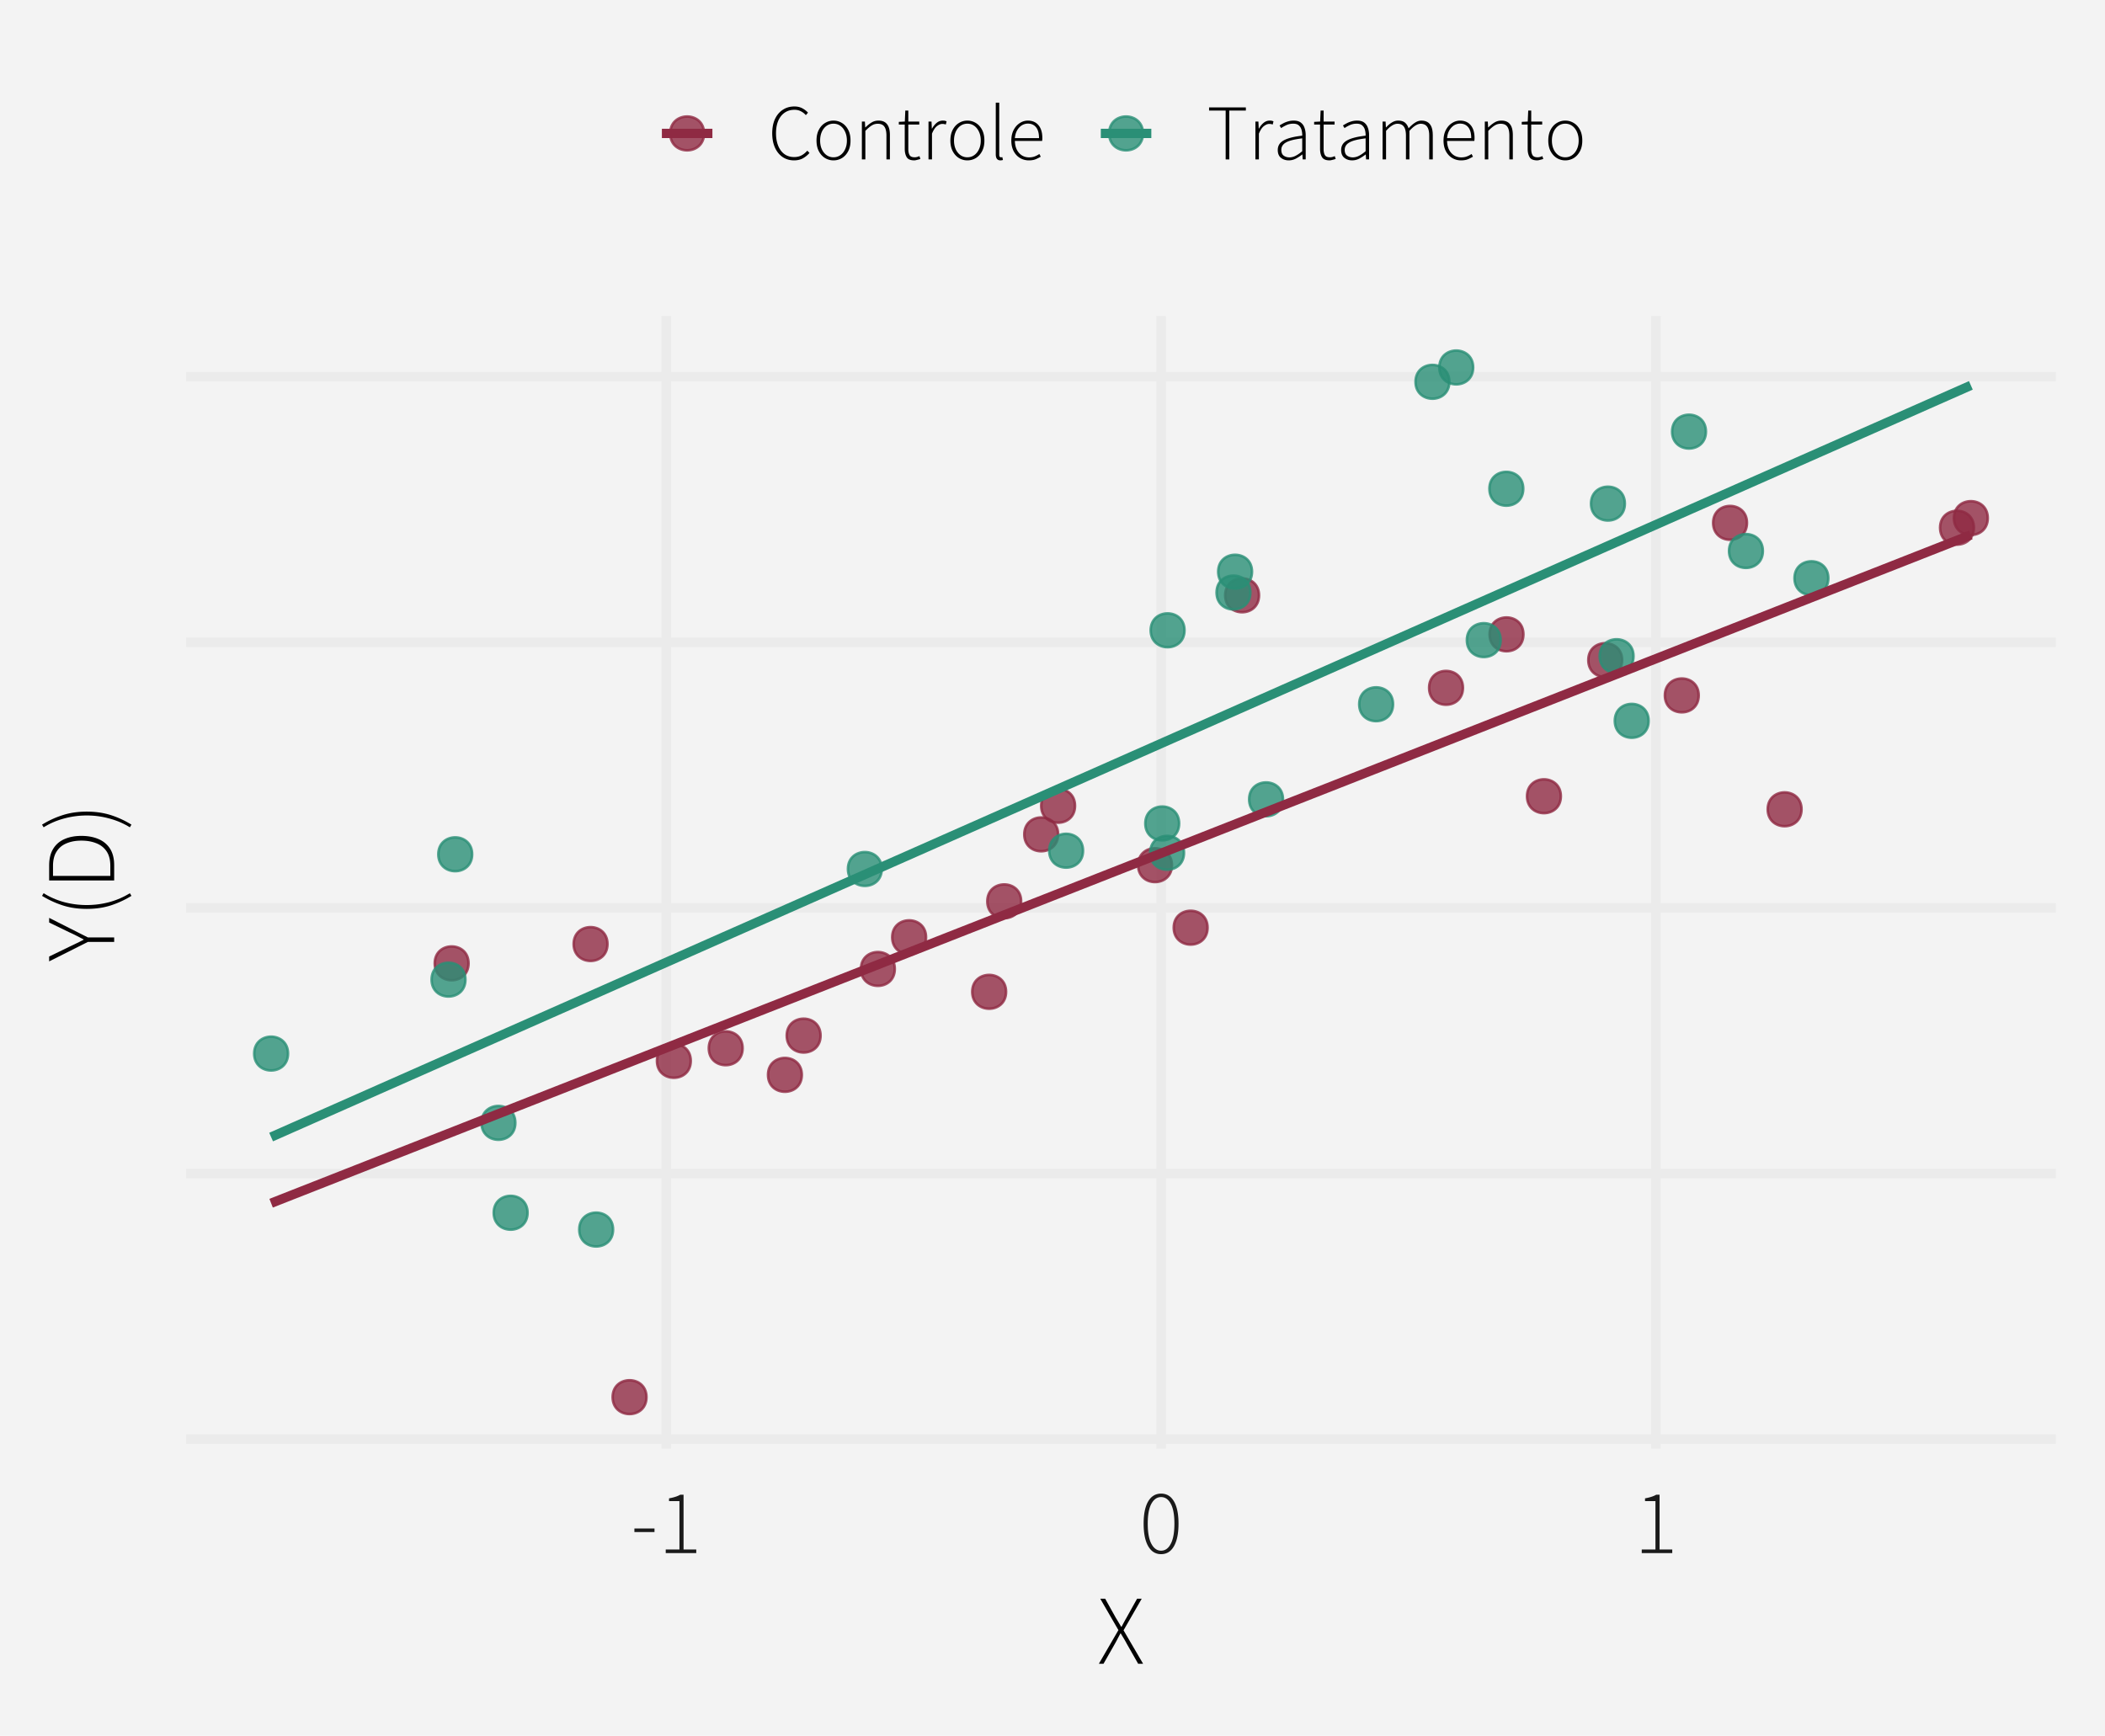 <?xml version="1.0" encoding="UTF-8"?>
<svg xmlns="http://www.w3.org/2000/svg" xmlns:xlink="http://www.w3.org/1999/xlink" width="576" height="475" viewBox="0 0 576 475">
<defs>
<clipPath id="clip-0">
<path clip-rule="nonzero" d="M 50.93 86.473 L 562.551 86.473 L 562.551 396.441 L 50.93 396.441 Z M 50.93 86.473 "/>
</clipPath>
<clipPath id="clip-1">
<path clip-rule="nonzero" d="M 50.93 392 L 562.551 392 L 562.551 396 L 50.93 396 Z M 50.93 392 "/>
</clipPath>
<clipPath id="clip-2">
<path clip-rule="nonzero" d="M 50.93 319 L 562.551 319 L 562.551 323 L 50.93 323 Z M 50.93 319 "/>
</clipPath>
<clipPath id="clip-3">
<path clip-rule="nonzero" d="M 50.93 247 L 562.551 247 L 562.551 250 L 50.93 250 Z M 50.93 247 "/>
</clipPath>
<clipPath id="clip-4">
<path clip-rule="nonzero" d="M 50.93 174 L 562.551 174 L 562.551 178 L 50.93 178 Z M 50.93 174 "/>
</clipPath>
<clipPath id="clip-5">
<path clip-rule="nonzero" d="M 50.93 101 L 562.551 101 L 562.551 105 L 50.93 105 Z M 50.93 101 "/>
</clipPath>
<clipPath id="clip-6">
<path clip-rule="nonzero" d="M 181 86.473 L 184 86.473 L 184 396.441 L 181 396.441 Z M 181 86.473 "/>
</clipPath>
<clipPath id="clip-7">
<path clip-rule="nonzero" d="M 316 86.473 L 320 86.473 L 320 396.441 L 316 396.441 Z M 316 86.473 "/>
</clipPath>
<clipPath id="clip-8">
<path clip-rule="nonzero" d="M 451 86.473 L 455 86.473 L 455 396.441 L 451 396.441 Z M 451 86.473 "/>
</clipPath>
</defs>
<rect x="-57.6" y="-47.5" width="691.2" height="570" fill="rgb(100%, 100%, 100%)" fill-opacity="1"/>
<rect x="-57.6" y="-47.5" width="691.2" height="570" fill="rgb(95.294%, 95.294%, 95.294%)" fill-opacity="1"/>
<path fill="none" stroke-width="2.619" stroke-linecap="round" stroke-linejoin="round" stroke="rgb(95.294%, 95.294%, 95.294%)" stroke-opacity="1" stroke-miterlimit="10" d="M 0 475 L 576 475 L 576 0 L 0 0 Z M 0 475 "/>
<g clip-path="url(#clip-0)">
<path fill-rule="nonzero" fill="rgb(95.294%, 95.294%, 95.294%)" fill-opacity="1" stroke-width="2.619" stroke-linecap="round" stroke-linejoin="round" stroke="rgb(95.294%, 95.294%, 95.294%)" stroke-opacity="1" stroke-miterlimit="10" d="M 50.93 396.441 L 562.551 396.441 L 562.551 86.473 L 50.93 86.473 Z M 50.93 396.441 "/>
</g>
<g clip-path="url(#clip-1)">
<path fill="none" stroke-width="2.619" stroke-linecap="butt" stroke-linejoin="round" stroke="rgb(92.157%, 92.157%, 92.157%)" stroke-opacity="1" stroke-miterlimit="10" d="M 50.93 393.84 L 562.551 393.84 "/>
</g>
<g clip-path="url(#clip-2)">
<path fill="none" stroke-width="2.619" stroke-linecap="butt" stroke-linejoin="round" stroke="rgb(92.157%, 92.157%, 92.157%)" stroke-opacity="1" stroke-miterlimit="10" d="M 50.93 321.152 L 562.551 321.152 "/>
</g>
<g clip-path="url(#clip-3)">
<path fill="none" stroke-width="2.619" stroke-linecap="butt" stroke-linejoin="round" stroke="rgb(92.157%, 92.157%, 92.157%)" stroke-opacity="1" stroke-miterlimit="10" d="M 50.93 248.461 L 562.551 248.461 "/>
</g>
<g clip-path="url(#clip-4)">
<path fill="none" stroke-width="2.619" stroke-linecap="butt" stroke-linejoin="round" stroke="rgb(92.157%, 92.157%, 92.157%)" stroke-opacity="1" stroke-miterlimit="10" d="M 50.93 175.77 L 562.551 175.77 "/>
</g>
<g clip-path="url(#clip-5)">
<path fill="none" stroke-width="2.619" stroke-linecap="butt" stroke-linejoin="round" stroke="rgb(92.157%, 92.157%, 92.157%)" stroke-opacity="1" stroke-miterlimit="10" d="M 50.93 103.082 L 562.551 103.082 "/>
</g>
<g clip-path="url(#clip-6)">
<path fill="none" stroke-width="2.619" stroke-linecap="butt" stroke-linejoin="round" stroke="rgb(92.157%, 92.157%, 92.157%)" stroke-opacity="1" stroke-miterlimit="10" d="M 182.32 396.441 L 182.32 86.473 "/>
</g>
<g clip-path="url(#clip-7)">
<path fill="none" stroke-width="2.619" stroke-linecap="butt" stroke-linejoin="round" stroke="rgb(92.157%, 92.157%, 92.157%)" stroke-opacity="1" stroke-miterlimit="10" d="M 317.723 396.441 L 317.723 86.473 "/>
</g>
<g clip-path="url(#clip-8)">
<path fill="none" stroke-width="2.619" stroke-linecap="butt" stroke-linejoin="round" stroke="rgb(92.157%, 92.157%, 92.157%)" stroke-opacity="1" stroke-miterlimit="10" d="M 453.125 396.441 L 453.125 86.473 "/>
</g>
<path fill-rule="nonzero" fill="rgb(56.078%, 16.471%, 26.275%)" fill-opacity="0.8" stroke-width="0.709" stroke-linecap="round" stroke-linejoin="round" stroke="rgb(56.078%, 16.471%, 26.275%)" stroke-opacity="0.8" stroke-miterlimit="10" d="M 427.098 217.906 C 427.098 224.066 417.852 224.066 417.852 217.906 C 417.852 211.742 427.098 211.742 427.098 217.906 "/>
<path fill-rule="nonzero" fill="rgb(56.078%, 16.471%, 26.275%)" fill-opacity="0.8" stroke-width="0.709" stroke-linecap="round" stroke-linejoin="round" stroke="rgb(56.078%, 16.471%, 26.275%)" stroke-opacity="0.8" stroke-miterlimit="10" d="M 330.426 253.871 C 330.426 260.035 321.18 260.035 321.18 253.871 C 321.18 247.711 330.426 247.711 330.426 253.871 "/>
<path fill-rule="nonzero" fill="rgb(56.078%, 16.471%, 26.275%)" fill-opacity="0.8" stroke-width="0.709" stroke-linecap="round" stroke-linejoin="round" stroke="rgb(56.078%, 16.471%, 26.275%)" stroke-opacity="0.8" stroke-miterlimit="10" d="M 279.41 246.66 C 279.41 252.824 270.168 252.824 270.168 246.66 C 270.168 240.5 279.41 240.5 279.41 246.66 "/>
<path fill-rule="nonzero" fill="rgb(56.078%, 16.471%, 26.275%)" fill-opacity="0.8" stroke-width="0.709" stroke-linecap="round" stroke-linejoin="round" stroke="rgb(56.078%, 16.471%, 26.275%)" stroke-opacity="0.8" stroke-miterlimit="10" d="M 253.391 256.496 C 253.391 262.66 244.145 262.66 244.145 256.496 C 244.145 250.332 253.391 250.332 253.391 256.496 "/>
<path fill-rule="nonzero" fill="rgb(56.078%, 16.471%, 26.275%)" fill-opacity="0.8" stroke-width="0.709" stroke-linecap="round" stroke-linejoin="round" stroke="rgb(56.078%, 16.471%, 26.275%)" stroke-opacity="0.8" stroke-miterlimit="10" d="M 166.219 258.352 C 166.219 264.512 156.977 264.512 156.977 258.352 C 156.977 252.188 166.219 252.188 166.219 258.352 "/>
<path fill-rule="nonzero" fill="rgb(56.078%, 16.471%, 26.275%)" fill-opacity="0.8" stroke-width="0.709" stroke-linecap="round" stroke-linejoin="round" stroke="rgb(56.078%, 16.471%, 26.275%)" stroke-opacity="0.8" stroke-miterlimit="10" d="M 464.82 190.309 C 464.82 196.473 455.574 196.473 455.574 190.309 C 455.574 184.148 464.82 184.148 464.82 190.309 "/>
<path fill-rule="nonzero" fill="rgb(56.078%, 16.471%, 26.275%)" fill-opacity="0.8" stroke-width="0.709" stroke-linecap="round" stroke-linejoin="round" stroke="rgb(56.078%, 16.471%, 26.275%)" stroke-opacity="0.8" stroke-miterlimit="10" d="M 219.402 294.152 C 219.402 300.316 210.16 300.316 210.16 294.152 C 210.16 287.988 219.402 287.988 219.402 294.152 "/>
<path fill-rule="nonzero" fill="rgb(56.078%, 16.471%, 26.275%)" fill-opacity="0.8" stroke-width="0.709" stroke-linecap="round" stroke-linejoin="round" stroke="rgb(56.078%, 16.471%, 26.275%)" stroke-opacity="0.8" stroke-miterlimit="10" d="M 400.305 188.238 C 400.305 194.398 391.059 194.398 391.059 188.238 C 391.059 182.074 400.305 182.074 400.305 188.238 "/>
<path fill-rule="nonzero" fill="rgb(56.078%, 16.471%, 26.275%)" fill-opacity="0.8" stroke-width="0.709" stroke-linecap="round" stroke-linejoin="round" stroke="rgb(56.078%, 16.471%, 26.275%)" stroke-opacity="0.8" stroke-miterlimit="10" d="M 289.531 228.34 C 289.531 234.5 280.285 234.5 280.285 228.34 C 280.285 222.176 289.531 222.176 289.531 228.34 "/>
<path fill-rule="nonzero" fill="rgb(56.078%, 16.471%, 26.275%)" fill-opacity="0.8" stroke-width="0.709" stroke-linecap="round" stroke-linejoin="round" stroke="rgb(56.078%, 16.471%, 26.275%)" stroke-opacity="0.8" stroke-miterlimit="10" d="M 543.918 141.785 C 543.918 147.949 534.672 147.949 534.672 141.785 C 534.672 135.621 543.918 135.621 543.918 141.785 "/>
<path fill-rule="nonzero" fill="rgb(56.078%, 16.471%, 26.275%)" fill-opacity="0.8" stroke-width="0.709" stroke-linecap="round" stroke-linejoin="round" stroke="rgb(56.078%, 16.471%, 26.275%)" stroke-opacity="0.8" stroke-miterlimit="10" d="M 294.156 220.52 C 294.156 226.684 284.914 226.684 284.914 220.52 C 284.914 214.355 294.156 214.355 294.156 220.52 "/>
<path fill-rule="nonzero" fill="rgb(56.078%, 16.471%, 26.275%)" fill-opacity="0.8" stroke-width="0.709" stroke-linecap="round" stroke-linejoin="round" stroke="rgb(56.078%, 16.471%, 26.275%)" stroke-opacity="0.8" stroke-miterlimit="10" d="M 203.199 286.871 C 203.199 293.035 193.957 293.035 193.957 286.871 C 193.957 280.707 203.199 280.707 203.199 286.871 "/>
<path fill-rule="nonzero" fill="rgb(56.078%, 16.471%, 26.275%)" fill-opacity="0.8" stroke-width="0.709" stroke-linecap="round" stroke-linejoin="round" stroke="rgb(56.078%, 16.471%, 26.275%)" stroke-opacity="0.8" stroke-miterlimit="10" d="M 244.84 265.168 C 244.84 271.332 235.594 271.332 235.594 265.168 C 235.594 259.008 244.84 259.008 244.84 265.168 "/>
<path fill-rule="nonzero" fill="rgb(56.078%, 16.471%, 26.275%)" fill-opacity="0.8" stroke-width="0.709" stroke-linecap="round" stroke-linejoin="round" stroke="rgb(56.078%, 16.471%, 26.275%)" stroke-opacity="0.8" stroke-miterlimit="10" d="M 320.676 236.766 C 320.676 242.93 311.43 242.93 311.43 236.766 C 311.43 230.602 320.676 230.602 320.676 236.766 "/>
<path fill-rule="nonzero" fill="rgb(56.078%, 16.471%, 26.275%)" fill-opacity="0.8" stroke-width="0.709" stroke-linecap="round" stroke-linejoin="round" stroke="rgb(56.078%, 16.471%, 26.275%)" stroke-opacity="0.8" stroke-miterlimit="10" d="M 128.207 263.633 C 128.207 269.797 118.965 269.797 118.965 263.633 C 118.965 257.473 128.207 257.473 128.207 263.633 "/>
<path fill-rule="nonzero" fill="rgb(56.078%, 16.471%, 26.275%)" fill-opacity="0.8" stroke-width="0.709" stroke-linecap="round" stroke-linejoin="round" stroke="rgb(56.078%, 16.471%, 26.275%)" stroke-opacity="0.8" stroke-miterlimit="10" d="M 189.012 290.328 C 189.012 296.488 179.77 296.488 179.77 290.328 C 179.77 284.164 189.012 284.164 189.012 290.328 "/>
<path fill-rule="nonzero" fill="rgb(56.078%, 16.471%, 26.275%)" fill-opacity="0.8" stroke-width="0.709" stroke-linecap="round" stroke-linejoin="round" stroke="rgb(56.078%, 16.471%, 26.275%)" stroke-opacity="0.8" stroke-miterlimit="10" d="M 344.504 162.922 C 344.504 169.086 335.262 169.086 335.262 162.922 C 335.262 156.758 344.504 156.758 344.504 162.922 "/>
<path fill-rule="nonzero" fill="rgb(56.078%, 16.471%, 26.275%)" fill-opacity="0.8" stroke-width="0.709" stroke-linecap="round" stroke-linejoin="round" stroke="rgb(56.078%, 16.471%, 26.275%)" stroke-opacity="0.8" stroke-miterlimit="10" d="M 492.957 221.477 C 492.957 227.637 483.711 227.637 483.711 221.477 C 483.711 215.312 492.957 215.312 492.957 221.477 "/>
<path fill-rule="nonzero" fill="rgb(56.078%, 16.471%, 26.275%)" fill-opacity="0.8" stroke-width="0.709" stroke-linecap="round" stroke-linejoin="round" stroke="rgb(56.078%, 16.471%, 26.275%)" stroke-opacity="0.8" stroke-miterlimit="10" d="M 478.027 143.086 C 478.027 149.25 468.781 149.25 468.781 143.086 C 468.781 136.926 478.027 136.926 478.027 143.086 "/>
<path fill-rule="nonzero" fill="rgb(56.078%, 16.471%, 26.275%)" fill-opacity="0.8" stroke-width="0.709" stroke-linecap="round" stroke-linejoin="round" stroke="rgb(56.078%, 16.471%, 26.275%)" stroke-opacity="0.8" stroke-miterlimit="10" d="M 224.527 283.41 C 224.527 289.574 215.281 289.574 215.281 283.41 C 215.281 277.246 224.527 277.246 224.527 283.41 "/>
<path fill-rule="nonzero" fill="rgb(56.078%, 16.471%, 26.275%)" fill-opacity="0.8" stroke-width="0.709" stroke-linecap="round" stroke-linejoin="round" stroke="rgb(56.078%, 16.471%, 26.275%)" stroke-opacity="0.8" stroke-miterlimit="10" d="M 540.121 144.414 C 540.121 150.578 530.879 150.578 530.879 144.414 C 530.879 138.25 540.121 138.25 540.121 144.414 "/>
<path fill-rule="nonzero" fill="rgb(56.078%, 16.471%, 26.275%)" fill-opacity="0.8" stroke-width="0.709" stroke-linecap="round" stroke-linejoin="round" stroke="rgb(56.078%, 16.471%, 26.275%)" stroke-opacity="0.8" stroke-miterlimit="10" d="M 275.289 271.426 C 275.289 277.59 266.043 277.59 266.043 271.426 C 266.043 265.262 275.289 265.262 275.289 271.426 "/>
<path fill-rule="nonzero" fill="rgb(56.078%, 16.471%, 26.275%)" fill-opacity="0.8" stroke-width="0.709" stroke-linecap="round" stroke-linejoin="round" stroke="rgb(56.078%, 16.471%, 26.275%)" stroke-opacity="0.8" stroke-miterlimit="10" d="M 176.891 382.352 C 176.891 388.516 167.645 388.516 167.645 382.352 C 167.645 376.188 176.891 376.188 176.891 382.352 "/>
<path fill-rule="nonzero" fill="rgb(56.078%, 16.471%, 26.275%)" fill-opacity="0.8" stroke-width="0.709" stroke-linecap="round" stroke-linejoin="round" stroke="rgb(56.078%, 16.471%, 26.275%)" stroke-opacity="0.8" stroke-miterlimit="10" d="M 416.852 173.602 C 416.852 179.762 407.609 179.762 407.609 173.602 C 407.609 167.438 416.852 167.438 416.852 173.602 "/>
<path fill-rule="nonzero" fill="rgb(56.078%, 16.471%, 26.275%)" fill-opacity="0.8" stroke-width="0.709" stroke-linecap="round" stroke-linejoin="round" stroke="rgb(56.078%, 16.471%, 26.275%)" stroke-opacity="0.8" stroke-miterlimit="10" d="M 443.863 180.648 C 443.863 186.812 434.621 186.812 434.621 180.648 C 434.621 174.488 443.863 174.488 443.863 180.648 "/>
<path fill-rule="nonzero" fill="rgb(16.471%, 56.078%, 46.275%)" fill-opacity="0.8" stroke-width="0.709" stroke-linecap="round" stroke-linejoin="round" stroke="rgb(16.471%, 56.078%, 46.275%)" stroke-opacity="0.8" stroke-miterlimit="10" d="M 167.75 336.488 C 167.75 342.652 158.508 342.652 158.508 336.488 C 158.508 330.324 167.75 330.324 167.75 336.488 "/>
<path fill-rule="nonzero" fill="rgb(16.471%, 56.078%, 46.275%)" fill-opacity="0.8" stroke-width="0.709" stroke-linecap="round" stroke-linejoin="round" stroke="rgb(16.471%, 56.078%, 46.275%)" stroke-opacity="0.8" stroke-miterlimit="10" d="M 342.145 162.156 C 342.145 168.32 332.902 168.32 332.902 162.156 C 332.902 155.996 342.145 155.996 342.145 162.156 "/>
<path fill-rule="nonzero" fill="rgb(16.471%, 56.078%, 46.275%)" fill-opacity="0.8" stroke-width="0.709" stroke-linecap="round" stroke-linejoin="round" stroke="rgb(16.471%, 56.078%, 46.275%)" stroke-opacity="0.8" stroke-miterlimit="10" d="M 323.977 233.391 C 323.977 239.551 314.73 239.551 314.73 233.391 C 314.73 227.227 323.977 227.227 323.977 233.391 "/>
<path fill-rule="nonzero" fill="rgb(16.471%, 56.078%, 46.275%)" fill-opacity="0.8" stroke-width="0.709" stroke-linecap="round" stroke-linejoin="round" stroke="rgb(16.471%, 56.078%, 46.275%)" stroke-opacity="0.8" stroke-miterlimit="10" d="M 403.098 100.562 C 403.098 106.723 393.855 106.723 393.855 100.562 C 393.855 94.398 403.098 94.398 403.098 100.562 "/>
<path fill-rule="nonzero" fill="rgb(16.471%, 56.078%, 46.275%)" fill-opacity="0.8" stroke-width="0.709" stroke-linecap="round" stroke-linejoin="round" stroke="rgb(16.471%, 56.078%, 46.275%)" stroke-opacity="0.8" stroke-miterlimit="10" d="M 322.645 225.352 C 322.645 231.516 313.402 231.516 313.402 225.352 C 313.402 219.188 322.645 219.188 322.645 225.352 "/>
<path fill-rule="nonzero" fill="rgb(16.471%, 56.078%, 46.275%)" fill-opacity="0.8" stroke-width="0.709" stroke-linecap="round" stroke-linejoin="round" stroke="rgb(16.471%, 56.078%, 46.275%)" stroke-opacity="0.8" stroke-miterlimit="10" d="M 500.285 158.238 C 500.285 164.402 491.043 164.402 491.043 158.238 C 491.043 152.078 500.285 152.078 500.285 158.238 "/>
<path fill-rule="nonzero" fill="rgb(16.471%, 56.078%, 46.275%)" fill-opacity="0.8" stroke-width="0.709" stroke-linecap="round" stroke-linejoin="round" stroke="rgb(16.471%, 56.078%, 46.275%)" stroke-opacity="0.8" stroke-miterlimit="10" d="M 78.809 288.328 C 78.809 294.488 69.562 294.488 69.562 288.328 C 69.562 282.164 78.809 282.164 78.809 288.328 "/>
<path fill-rule="nonzero" fill="rgb(16.471%, 56.078%, 46.275%)" fill-opacity="0.8" stroke-width="0.709" stroke-linecap="round" stroke-linejoin="round" stroke="rgb(16.471%, 56.078%, 46.275%)" stroke-opacity="0.8" stroke-miterlimit="10" d="M 482.371 150.789 C 482.371 156.953 473.129 156.953 473.129 150.789 C 473.129 144.625 482.371 144.625 482.371 150.789 "/>
<path fill-rule="nonzero" fill="rgb(16.471%, 56.078%, 46.275%)" fill-opacity="0.8" stroke-width="0.709" stroke-linecap="round" stroke-linejoin="round" stroke="rgb(16.471%, 56.078%, 46.275%)" stroke-opacity="0.8" stroke-miterlimit="10" d="M 410.637 175.176 C 410.637 181.34 401.391 181.34 401.391 175.176 C 401.391 169.016 410.637 169.016 410.637 175.176 "/>
<path fill-rule="nonzero" fill="rgb(16.471%, 56.078%, 46.275%)" fill-opacity="0.8" stroke-width="0.709" stroke-linecap="round" stroke-linejoin="round" stroke="rgb(16.471%, 56.078%, 46.275%)" stroke-opacity="0.8" stroke-miterlimit="10" d="M 381.176 192.727 C 381.176 198.891 371.93 198.891 371.93 192.727 C 371.93 186.562 381.176 186.562 381.176 192.727 "/>
<path fill-rule="nonzero" fill="rgb(16.471%, 56.078%, 46.275%)" fill-opacity="0.8" stroke-width="0.709" stroke-linecap="round" stroke-linejoin="round" stroke="rgb(16.471%, 56.078%, 46.275%)" stroke-opacity="0.8" stroke-miterlimit="10" d="M 466.793 118.121 C 466.793 124.281 457.551 124.281 457.551 118.121 C 457.551 111.957 466.793 111.957 466.793 118.121 "/>
<path fill-rule="nonzero" fill="rgb(16.471%, 56.078%, 46.275%)" fill-opacity="0.8" stroke-width="0.709" stroke-linecap="round" stroke-linejoin="round" stroke="rgb(16.471%, 56.078%, 46.275%)" stroke-opacity="0.8" stroke-miterlimit="10" d="M 342.586 156.453 C 342.586 162.617 333.344 162.617 333.344 156.453 C 333.344 150.289 342.586 150.289 342.586 156.453 "/>
<path fill-rule="nonzero" fill="rgb(16.471%, 56.078%, 46.275%)" fill-opacity="0.8" stroke-width="0.709" stroke-linecap="round" stroke-linejoin="round" stroke="rgb(16.471%, 56.078%, 46.275%)" stroke-opacity="0.8" stroke-miterlimit="10" d="M 451.117 197.266 C 451.117 203.43 441.871 203.43 441.871 197.266 C 441.871 191.102 451.117 191.102 451.117 197.266 "/>
<path fill-rule="nonzero" fill="rgb(16.471%, 56.078%, 46.275%)" fill-opacity="0.8" stroke-width="0.709" stroke-linecap="round" stroke-linejoin="round" stroke="rgb(16.471%, 56.078%, 46.275%)" stroke-opacity="0.8" stroke-miterlimit="10" d="M 444.609 137.824 C 444.609 143.984 435.363 143.984 435.363 137.824 C 435.363 131.66 444.609 131.66 444.609 137.824 "/>
<path fill-rule="nonzero" fill="rgb(16.471%, 56.078%, 46.275%)" fill-opacity="0.8" stroke-width="0.709" stroke-linecap="round" stroke-linejoin="round" stroke="rgb(16.471%, 56.078%, 46.275%)" stroke-opacity="0.8" stroke-miterlimit="10" d="M 141.008 307.289 C 141.008 313.453 131.762 313.453 131.762 307.289 C 131.762 301.125 141.008 301.125 141.008 307.289 "/>
<path fill-rule="nonzero" fill="rgb(16.471%, 56.078%, 46.275%)" fill-opacity="0.8" stroke-width="0.709" stroke-linecap="round" stroke-linejoin="round" stroke="rgb(16.471%, 56.078%, 46.275%)" stroke-opacity="0.8" stroke-miterlimit="10" d="M 129.188 233.789 C 129.188 239.949 119.945 239.949 119.945 233.789 C 119.945 227.625 129.188 227.625 129.188 233.789 "/>
<path fill-rule="nonzero" fill="rgb(16.471%, 56.078%, 46.275%)" fill-opacity="0.8" stroke-width="0.709" stroke-linecap="round" stroke-linejoin="round" stroke="rgb(16.471%, 56.078%, 46.275%)" stroke-opacity="0.8" stroke-miterlimit="10" d="M 446.977 179.582 C 446.977 185.742 437.73 185.742 437.73 179.582 C 437.73 173.418 446.977 173.418 446.977 179.582 "/>
<path fill-rule="nonzero" fill="rgb(16.471%, 56.078%, 46.275%)" fill-opacity="0.8" stroke-width="0.709" stroke-linecap="round" stroke-linejoin="round" stroke="rgb(16.471%, 56.078%, 46.275%)" stroke-opacity="0.8" stroke-miterlimit="10" d="M 127.348 268.086 C 127.348 274.25 118.105 274.25 118.105 268.086 C 118.105 261.926 127.348 261.926 127.348 268.086 "/>
<path fill-rule="nonzero" fill="rgb(16.471%, 56.078%, 46.275%)" fill-opacity="0.8" stroke-width="0.709" stroke-linecap="round" stroke-linejoin="round" stroke="rgb(16.471%, 56.078%, 46.275%)" stroke-opacity="0.8" stroke-miterlimit="10" d="M 416.809 133.758 C 416.809 139.922 407.562 139.922 407.562 133.758 C 407.562 127.598 416.809 127.598 416.809 133.758 "/>
<path fill-rule="nonzero" fill="rgb(16.471%, 56.078%, 46.275%)" fill-opacity="0.8" stroke-width="0.709" stroke-linecap="round" stroke-linejoin="round" stroke="rgb(16.471%, 56.078%, 46.275%)" stroke-opacity="0.8" stroke-miterlimit="10" d="M 241.273 237.812 C 241.273 243.977 232.031 243.977 232.031 237.812 C 232.031 231.648 241.273 231.648 241.273 237.812 "/>
<path fill-rule="nonzero" fill="rgb(16.471%, 56.078%, 46.275%)" fill-opacity="0.8" stroke-width="0.709" stroke-linecap="round" stroke-linejoin="round" stroke="rgb(16.471%, 56.078%, 46.275%)" stroke-opacity="0.8" stroke-miterlimit="10" d="M 324.113 172.492 C 324.113 178.656 314.871 178.656 314.871 172.492 C 314.871 166.328 324.113 166.328 324.113 172.492 "/>
<path fill-rule="nonzero" fill="rgb(16.471%, 56.078%, 46.275%)" fill-opacity="0.8" stroke-width="0.709" stroke-linecap="round" stroke-linejoin="round" stroke="rgb(16.471%, 56.078%, 46.275%)" stroke-opacity="0.8" stroke-miterlimit="10" d="M 144.352 331.891 C 144.352 338.051 135.105 338.051 135.105 331.891 C 135.105 325.727 144.352 325.727 144.352 331.891 "/>
<path fill-rule="nonzero" fill="rgb(16.471%, 56.078%, 46.275%)" fill-opacity="0.8" stroke-width="0.709" stroke-linecap="round" stroke-linejoin="round" stroke="rgb(16.471%, 56.078%, 46.275%)" stroke-opacity="0.8" stroke-miterlimit="10" d="M 296.348 232.812 C 296.348 238.973 287.105 238.973 287.105 232.812 C 287.105 226.648 296.348 226.648 296.348 232.812 "/>
<path fill-rule="nonzero" fill="rgb(16.471%, 56.078%, 46.275%)" fill-opacity="0.8" stroke-width="0.709" stroke-linecap="round" stroke-linejoin="round" stroke="rgb(16.471%, 56.078%, 46.275%)" stroke-opacity="0.8" stroke-miterlimit="10" d="M 351.062 218.746 C 351.062 224.91 341.816 224.91 341.816 218.746 C 341.816 212.586 351.062 212.586 351.062 218.746 "/>
<path fill-rule="nonzero" fill="rgb(16.471%, 56.078%, 46.275%)" fill-opacity="0.8" stroke-width="0.709" stroke-linecap="round" stroke-linejoin="round" stroke="rgb(16.471%, 56.078%, 46.275%)" stroke-opacity="0.8" stroke-miterlimit="10" d="M 396.59 104.492 C 396.59 110.652 387.344 110.652 387.344 104.492 C 387.344 98.328 396.59 98.328 396.59 104.492 "/>
<path fill="none" stroke-width="2.561" stroke-linecap="butt" stroke-linejoin="round" stroke="rgb(56.078%, 16.471%, 26.275%)" stroke-opacity="1" stroke-miterlimit="10" d="M 74.184 329.277 L 80.07 326.961 L 85.961 324.648 L 97.734 320.016 L 103.621 317.703 L 109.508 315.387 L 115.398 313.07 L 121.285 310.758 L 133.059 306.125 L 138.945 303.812 L 144.836 301.496 L 150.723 299.18 L 156.609 296.867 L 168.383 292.234 L 174.273 289.922 L 191.934 282.973 L 197.82 280.66 L 203.711 278.344 L 209.598 276.027 L 215.484 273.715 L 227.258 269.082 L 233.145 266.77 L 239.035 264.453 L 244.922 262.137 L 250.809 259.824 L 262.582 255.191 L 268.473 252.879 L 286.133 245.93 L 292.02 243.617 L 297.91 241.301 L 303.797 238.984 L 309.684 236.672 L 321.457 232.039 L 327.348 229.727 L 339.121 225.094 L 345.008 222.781 L 350.895 220.465 L 356.785 218.148 L 362.672 215.836 L 374.445 211.203 L 380.332 208.891 L 386.219 206.574 L 392.109 204.258 L 397.996 201.941 L 403.883 199.629 L 415.656 194.996 L 421.547 192.684 L 433.32 188.051 L 439.207 185.738 L 445.094 183.422 L 450.984 181.105 L 456.871 178.793 L 468.645 174.16 L 474.531 171.848 L 480.422 169.531 L 492.195 164.898 L 498.082 162.586 L 503.969 160.27 L 509.859 157.953 L 515.746 155.641 L 527.52 151.008 L 533.406 148.695 L 539.297 146.379 "/>
<path fill="none" stroke-width="2.561" stroke-linecap="butt" stroke-linejoin="round" stroke="rgb(16.471%, 56.078%, 46.275%)" stroke-opacity="1" stroke-miterlimit="10" d="M 74.184 311.176 L 80.07 308.574 L 85.961 305.969 L 91.848 303.367 L 103.621 298.156 L 109.508 295.555 L 115.398 292.949 L 121.285 290.344 L 127.172 287.742 L 133.059 285.137 L 138.945 282.535 L 144.836 279.93 L 150.723 277.324 L 156.609 274.723 L 168.383 269.512 L 174.273 266.91 L 180.16 264.305 L 186.047 261.703 L 197.82 256.492 L 203.711 253.891 L 215.484 248.68 L 221.371 246.078 L 227.258 243.473 L 233.145 240.871 L 239.035 238.266 L 244.922 235.66 L 250.809 233.059 L 262.582 227.848 L 268.473 225.246 L 274.359 222.641 L 280.246 220.039 L 292.02 214.828 L 297.91 212.227 L 309.684 207.016 L 315.57 204.414 L 321.457 201.809 L 327.348 199.207 L 339.121 193.996 L 345.008 191.395 L 350.895 188.789 L 356.785 186.184 L 362.672 183.582 L 368.559 180.977 L 374.445 178.375 L 386.219 173.164 L 392.109 170.562 L 403.883 165.352 L 409.77 162.75 L 415.656 160.145 L 421.547 157.543 L 433.32 152.332 L 439.207 149.73 L 445.094 147.125 L 450.984 144.52 L 456.871 141.918 L 462.758 139.312 L 468.645 136.711 L 474.531 134.105 L 480.422 131.5 L 486.309 128.898 L 492.195 126.293 L 498.082 123.691 L 503.969 121.086 L 509.859 118.48 L 515.746 115.879 L 527.52 110.668 L 533.406 108.066 L 539.297 105.461 "/>
<path fill-rule="nonzero" fill="rgb(10.196%, 10.196%, 10.196%)" fill-opacity="1" d="M 173.594 419.27 L 173.594 418.297 L 179.094 418.297 L 179.094 419.27 Z M 173.594 419.27 "/>
<path fill-rule="nonzero" fill="rgb(10.196%, 10.196%, 10.196%)" fill-opacity="1" d="M 182.168 425.02 L 182.168 424.047 L 185.918 424.047 L 185.918 410.797 L 183.07 410.797 L 183.07 410.047 L 183.262 410.012 L 183.637 409.934 L 183.816 409.895 L 183.996 409.852 L 184.168 409.809 L 184.336 409.766 L 184.5 409.719 L 184.664 409.668 L 184.82 409.621 L 184.973 409.57 L 185.121 409.52 L 185.266 409.465 L 185.402 409.41 L 185.539 409.352 L 185.668 409.293 L 185.793 409.234 L 185.914 409.172 L 186.031 409.109 L 186.145 409.047 L 187.043 409.047 L 187.043 424.047 L 190.52 424.047 L 190.52 425.02 Z M 182.168 425.02 "/>
<path fill-rule="nonzero" fill="rgb(10.196%, 10.196%, 10.196%)" fill-opacity="1" d="M 317.711 425.32 L 317.266 425.301 L 316.84 425.234 L 316.438 425.125 L 316.055 424.973 L 315.691 424.777 L 315.348 424.539 L 315.027 424.254 L 314.727 423.93 L 314.445 423.559 L 314.184 423.145 L 313.945 422.691 L 313.734 422.203 L 313.547 421.676 L 313.383 421.113 L 313.246 420.516 L 313.133 419.879 L 313.047 419.207 L 312.984 418.496 L 312.945 417.754 L 312.934 416.969 L 312.945 416.195 L 312.984 415.453 L 313.047 414.754 L 313.133 414.086 L 313.246 413.457 L 313.383 412.867 L 313.547 412.312 L 313.734 411.793 L 313.945 411.312 L 314.184 410.871 L 314.445 410.469 L 314.727 410.105 L 315.027 409.785 L 315.348 409.512 L 315.691 409.277 L 316.055 409.086 L 316.438 408.938 L 316.84 408.832 L 317.266 408.766 L 317.711 408.746 L 318.16 408.766 L 318.586 408.832 L 318.992 408.938 L 319.379 409.086 L 319.742 409.277 L 320.082 409.512 L 320.402 409.785 L 320.699 410.105 L 320.977 410.469 L 321.234 410.871 L 321.473 411.312 L 321.684 411.793 L 321.871 412.312 L 322.035 412.867 L 322.172 413.457 L 322.285 414.086 L 322.371 414.754 L 322.434 415.453 L 322.473 416.195 L 322.484 416.969 L 322.473 417.754 L 322.434 418.496 L 322.371 419.207 L 322.285 419.879 L 322.172 420.516 L 322.035 421.113 L 321.871 421.676 L 321.684 422.203 L 321.473 422.691 L 321.234 423.145 L 320.977 423.559 L 320.699 423.93 L 320.402 424.254 L 320.082 424.539 L 319.742 424.777 L 319.379 424.973 L 318.992 425.125 L 318.586 425.234 L 318.16 425.301 Z M 317.711 424.371 L 318.035 424.352 L 318.352 424.297 L 318.652 424.203 L 318.938 424.07 L 319.211 423.902 L 319.469 423.695 L 319.711 423.453 L 319.941 423.172 L 320.156 422.852 L 320.359 422.496 L 320.551 422.102 L 320.719 421.676 L 320.867 421.211 L 321 420.711 L 321.109 420.176 L 321.199 419.605 L 321.27 419 L 321.32 418.359 L 321.348 417.684 L 321.359 416.969 L 321.348 416.258 L 321.32 415.586 L 321.27 414.945 L 321.199 414.348 L 321.109 413.781 L 321 413.258 L 320.867 412.766 L 320.719 412.316 L 320.551 411.898 L 320.359 411.52 L 320.156 411.176 L 319.941 410.863 L 319.711 410.59 L 319.469 410.352 L 319.211 410.152 L 318.938 409.988 L 318.652 409.859 L 318.352 409.77 L 318.035 409.715 L 317.711 409.695 L 317.387 409.715 L 317.074 409.77 L 316.777 409.859 L 316.492 409.988 L 316.223 410.152 L 315.965 410.352 L 315.719 410.59 L 315.484 410.863 L 315.266 411.176 L 315.059 411.52 L 314.867 411.898 L 314.699 412.316 L 314.551 412.766 L 314.418 413.258 L 314.309 413.781 L 314.219 414.348 L 314.148 414.945 L 314.098 415.586 L 314.07 416.258 L 314.059 416.969 L 314.07 417.684 L 314.098 418.359 L 314.148 419 L 314.219 419.605 L 314.309 420.176 L 314.418 420.711 L 314.551 421.211 L 314.699 421.676 L 314.867 422.102 L 315.059 422.496 L 315.266 422.852 L 315.484 423.172 L 315.719 423.453 L 315.965 423.695 L 316.223 423.902 L 316.492 424.07 L 316.777 424.203 L 317.074 424.297 L 317.387 424.352 Z M 317.711 424.371 "/>
<path fill-rule="nonzero" fill="rgb(10.196%, 10.196%, 10.196%)" fill-opacity="1" d="M 449.238 425.02 L 449.238 424.047 L 452.988 424.047 L 452.988 410.797 L 450.137 410.797 L 450.137 410.047 L 450.328 410.012 L 450.52 409.973 L 450.703 409.934 L 450.883 409.895 L 451.062 409.852 L 451.234 409.809 L 451.402 409.766 L 451.566 409.719 L 451.73 409.668 L 451.887 409.621 L 452.039 409.57 L 452.188 409.52 L 452.332 409.465 L 452.469 409.41 L 452.605 409.352 L 452.734 409.293 L 452.859 409.234 L 452.98 409.172 L 453.098 409.109 L 453.211 409.047 L 454.113 409.047 L 454.113 424.047 L 457.586 424.047 L 457.586 425.02 Z M 449.238 425.02 "/>
<path fill-rule="nonzero" fill="rgb(0%, 0%, 0%)" fill-opacity="1" d="M 300.691 455.312 L 306.039 446.105 L 301.07 437.52 L 302.418 437.52 L 305.336 442.758 L 305.41 442.879 L 305.559 443.113 L 305.629 443.23 L 305.699 443.344 L 305.84 443.578 L 306.172 444.145 L 306.242 444.262 L 306.312 444.383 L 306.391 444.508 L 306.465 444.637 L 306.543 444.77 L 306.707 445.043 L 306.793 445.188 L 306.902 445.188 L 306.977 445.043 L 307.051 444.906 L 307.121 444.77 L 307.191 444.637 L 307.258 444.508 L 307.328 444.383 L 307.391 444.262 L 307.453 444.145 L 307.578 443.918 L 307.637 443.805 L 307.762 443.578 L 307.887 443.344 L 307.953 443.23 L 308.086 442.996 L 308.156 442.879 L 308.227 442.758 L 311.141 437.52 L 312.41 437.52 L 307.441 446.16 L 312.789 455.312 L 311.438 455.312 L 308.332 449.859 L 308.262 449.723 L 308.191 449.59 L 308.117 449.453 L 308.043 449.32 L 307.969 449.184 L 307.891 449.051 L 307.816 448.914 L 307.738 448.781 L 307.656 448.645 L 307.578 448.508 L 307.496 448.375 L 307.41 448.234 L 307.328 448.094 L 307.238 447.949 L 307.152 447.801 L 307.062 447.652 L 306.969 447.5 L 306.875 447.344 L 306.688 447.023 L 306.578 447.023 L 306.492 447.184 L 306.41 447.344 L 306.324 447.5 L 306.246 447.652 L 306.09 447.949 L 306.012 448.094 L 305.938 448.234 L 305.867 448.375 L 305.793 448.508 L 305.652 448.781 L 305.582 448.914 L 305.508 449.051 L 305.438 449.184 L 305.363 449.32 L 305.289 449.453 L 305.215 449.59 L 305.141 449.723 L 305.066 449.859 L 301.961 455.312 Z M 300.691 455.312 "/>
<path fill-rule="nonzero" fill="rgb(0%, 0%, 0%)" fill-opacity="1" d="M 31.242 257.777 L 24.035 257.777 L 13.449 263.098 L 13.449 261.773 L 19.012 259.074 L 19.207 258.98 L 19.398 258.891 L 19.594 258.797 L 19.785 258.707 L 19.977 258.613 L 20.168 258.523 L 20.359 258.43 L 20.551 258.34 L 20.738 258.246 L 20.93 258.156 L 21.117 258.062 L 21.691 257.781 L 22.277 257.488 L 22.477 257.387 L 22.672 257.285 L 22.871 257.184 L 22.871 257.074 L 22.672 256.973 L 22.477 256.871 L 22.277 256.77 L 22.082 256.668 L 21.887 256.57 L 21.691 256.469 L 21.117 256.176 L 20.93 256.078 L 20.738 255.98 L 20.551 255.883 L 20.168 255.695 L 19.977 255.605 L 19.785 255.512 L 19.594 255.422 L 19.398 255.332 L 19.207 255.246 L 19.012 255.16 L 13.449 252.457 L 13.449 251.191 L 24.035 256.535 L 31.242 256.535 Z M 31.242 257.777 "/>
<path fill-rule="nonzero" fill="rgb(0%, 0%, 0%)" fill-opacity="1" d="M 35.969 245.168 L 35.426 245.492 L 34.875 245.801 L 34.324 246.098 L 33.766 246.379 L 33.199 246.648 L 32.629 246.902 L 32.055 247.145 L 31.477 247.371 L 30.891 247.586 L 30.297 247.789 L 29.691 247.969 L 29.074 248.129 L 28.449 248.27 L 27.809 248.395 L 27.16 248.496 L 26.496 248.582 L 25.824 248.648 L 25.141 248.695 L 24.445 248.723 L 23.738 248.734 L 23.031 248.723 L 22.336 248.695 L 21.652 248.648 L 20.98 248.582 L 20.32 248.496 L 19.672 248.395 L 19.039 248.27 L 18.414 248.129 L 17.801 247.969 L 17.203 247.789 L 16.605 247.586 L 16.016 247.371 L 15.43 247.145 L 14.852 246.902 L 14.281 246.648 L 13.715 246.379 L 13.152 246.098 L 12.598 245.801 L 12.047 245.492 L 11.504 245.168 L 11.938 244.441 L 12.449 244.75 L 12.973 245.047 L 13.504 245.328 L 14.047 245.594 L 14.598 245.844 L 15.156 246.078 L 15.73 246.301 L 16.309 246.504 L 16.898 246.695 L 17.5 246.871 L 18.105 247.023 L 18.715 247.16 L 19.332 247.281 L 19.949 247.387 L 20.57 247.477 L 21.195 247.551 L 21.824 247.605 L 22.457 247.648 L 23.098 247.672 L 23.738 247.68 L 24.371 247.672 L 25.004 247.648 L 25.633 247.605 L 26.258 247.551 L 26.883 247.477 L 27.5 247.387 L 28.117 247.281 L 28.73 247.16 L 29.34 247.023 L 29.945 246.871 L 30.547 246.695 L 31.137 246.504 L 31.719 246.301 L 32.293 246.078 L 32.855 245.844 L 33.41 245.594 L 33.957 245.328 L 34.492 245.047 L 35.02 244.75 L 35.535 244.441 Z M 35.969 245.168 "/>
<path fill-rule="nonzero" fill="rgb(0%, 0%, 0%)" fill-opacity="1" d="M 31.242 240.957 L 13.449 240.957 L 13.449 236.824 L 13.461 236.285 L 13.492 235.762 L 13.551 235.262 L 13.625 234.777 L 13.727 234.316 L 13.848 233.871 L 13.992 233.445 L 14.156 233.043 L 14.348 232.656 L 14.555 232.289 L 14.781 231.941 L 15.023 231.613 L 15.285 231.305 L 15.562 231.012 L 15.859 230.738 L 16.172 230.48 L 16.504 230.246 L 16.855 230.027 L 17.223 229.824 L 17.609 229.645 L 18.008 229.477 L 18.426 229.324 L 18.855 229.191 L 19.301 229.074 L 19.762 228.977 L 20.234 228.895 L 20.723 228.832 L 21.227 228.789 L 21.746 228.762 L 22.277 228.754 L 22.812 228.762 L 23.332 228.789 L 23.836 228.832 L 24.332 228.895 L 24.809 228.977 L 25.277 229.074 L 25.727 229.191 L 26.168 229.324 L 26.594 229.477 L 27.004 229.645 L 27.395 229.824 L 27.77 230.027 L 28.125 230.246 L 28.465 230.48 L 28.785 230.738 L 29.09 231.012 L 29.379 231.305 L 29.648 231.613 L 29.898 231.941 L 30.137 232.289 L 30.348 232.656 L 30.535 233.039 L 30.699 233.445 L 30.844 233.867 L 30.965 234.309 L 31.066 234.77 L 31.145 235.246 L 31.199 235.746 L 31.23 236.262 L 31.242 236.801 Z M 30.191 239.715 L 30.191 236.961 L 30.18 236.484 L 30.148 236.027 L 30.102 235.586 L 30.031 235.164 L 29.941 234.762 L 29.828 234.375 L 29.699 234.008 L 29.551 233.66 L 29.379 233.332 L 29.191 233.02 L 28.977 232.719 L 28.75 232.438 L 28.508 232.172 L 28.25 231.922 L 27.977 231.688 L 27.688 231.473 L 27.383 231.273 L 27.066 231.094 L 26.73 230.926 L 26.383 230.777 L 26.02 230.641 L 25.648 230.516 L 25.266 230.406 L 24.871 230.312 L 24.465 230.23 L 24.051 230.164 L 23.625 230.113 L 23.188 230.078 L 22.738 230.055 L 22.277 230.051 L 21.82 230.055 L 21.375 230.078 L 20.938 230.113 L 20.516 230.164 L 20.105 230.23 L 19.707 230.312 L 19.32 230.406 L 18.945 230.516 L 18.582 230.641 L 18.23 230.777 L 17.887 230.926 L 17.559 231.094 L 17.246 231.273 L 16.949 231.473 L 16.668 231.688 L 16.406 231.922 L 16.156 232.172 L 15.922 232.438 L 15.703 232.719 L 15.5 233.02 L 15.312 233.332 L 15.141 233.66 L 14.992 234.008 L 14.863 234.375 L 14.754 234.762 L 14.664 235.164 L 14.594 235.586 L 14.543 236.027 L 14.512 236.484 L 14.504 236.961 L 14.504 239.715 Z M 30.191 239.715 "/>
<path fill-rule="nonzero" fill="rgb(0%, 0%, 0%)" fill-opacity="1" d="M 35.969 225.676 L 35.535 226.402 L 35.02 226.094 L 34.492 225.797 L 33.957 225.52 L 33.41 225.254 L 32.855 225.008 L 32.293 224.773 L 31.719 224.559 L 31.137 224.355 L 30.547 224.172 L 29.945 224 L 29.34 223.844 L 28.73 223.699 L 28.117 223.574 L 27.5 223.465 L 26.883 223.375 L 26.258 223.297 L 25.633 223.238 L 25.004 223.199 L 24.371 223.172 L 23.738 223.164 L 23.098 223.172 L 22.457 223.199 L 21.824 223.238 L 21.195 223.297 L 20.57 223.375 L 19.949 223.465 L 19.332 223.574 L 18.715 223.699 L 18.105 223.844 L 17.5 224 L 16.898 224.172 L 16.309 224.355 L 15.73 224.559 L 15.156 224.773 L 14.598 225.008 L 14.047 225.254 L 13.504 225.52 L 12.973 225.797 L 12.449 226.094 L 11.938 226.402 L 11.504 225.676 L 12.047 225.348 L 12.598 225.035 L 13.152 224.734 L 13.715 224.453 L 14.281 224.184 L 14.852 223.93 L 15.43 223.688 L 16.016 223.465 L 16.605 223.254 L 17.203 223.055 L 17.801 222.875 L 18.414 222.715 L 19.039 222.574 L 19.672 222.449 L 20.32 222.348 L 20.98 222.262 L 21.652 222.195 L 22.336 222.148 L 23.031 222.121 L 23.738 222.109 L 24.445 222.121 L 25.141 222.148 L 25.824 222.195 L 26.496 222.262 L 27.16 222.348 L 27.809 222.449 L 28.449 222.574 L 29.074 222.715 L 29.691 222.875 L 30.297 223.055 L 30.891 223.254 L 31.477 223.465 L 32.055 223.688 L 32.629 223.93 L 33.199 224.184 L 33.766 224.453 L 34.324 224.734 L 34.875 225.035 L 35.426 225.348 Z M 35.969 225.676 "/>
<path fill-rule="nonzero" fill="rgb(56.078%, 16.471%, 26.275%)" fill-opacity="0.8" stroke-width="0.709" stroke-linecap="round" stroke-linejoin="round" stroke="rgb(56.078%, 16.471%, 26.275%)" stroke-opacity="0.8" stroke-miterlimit="10" d="M 192.648 36.512 C 192.648 42.676 183.402 42.676 183.402 36.512 C 183.402 30.348 192.648 30.348 192.648 36.512 "/>
<path fill="none" stroke-width="2.561" stroke-linecap="butt" stroke-linejoin="round" stroke="rgb(56.078%, 16.471%, 26.275%)" stroke-opacity="1" stroke-miterlimit="10" d="M 181.113 36.512 L 194.938 36.512 "/>
<path fill-rule="nonzero" fill="rgb(16.471%, 56.078%, 46.275%)" fill-opacity="0.8" stroke-width="0.709" stroke-linecap="round" stroke-linejoin="round" stroke="rgb(16.471%, 56.078%, 46.275%)" stroke-opacity="0.8" stroke-miterlimit="10" d="M 312.75 36.512 C 312.75 42.676 303.508 42.676 303.508 36.512 C 303.508 30.348 312.75 30.348 312.75 36.512 "/>
<path fill="none" stroke-width="2.561" stroke-linecap="butt" stroke-linejoin="round" stroke="rgb(16.471%, 56.078%, 46.275%)" stroke-opacity="1" stroke-miterlimit="10" d="M 301.219 36.512 L 315.043 36.512 "/>
<path fill-rule="nonzero" fill="rgb(0%, 0%, 0%)" fill-opacity="1" d="M 217.266 43.887 L 216.918 43.879 L 216.582 43.852 L 216.25 43.805 L 215.93 43.742 L 215.613 43.66 L 215.305 43.562 L 215.008 43.441 L 214.715 43.309 L 214.43 43.152 L 214.156 42.98 L 213.895 42.793 L 213.645 42.586 L 213.402 42.367 L 213.176 42.133 L 212.961 41.883 L 212.758 41.621 L 212.566 41.34 L 212.387 41.047 L 212.219 40.734 L 212.059 40.41 L 211.918 40.07 L 211.789 39.719 L 211.676 39.359 L 211.574 38.984 L 211.492 38.594 L 211.426 38.195 L 211.371 37.785 L 211.336 37.363 L 211.312 36.926 L 211.305 36.48 L 211.312 36.031 L 211.336 35.598 L 211.371 35.176 L 211.426 34.766 L 211.492 34.367 L 211.574 33.984 L 211.676 33.609 L 211.789 33.25 L 211.918 32.902 L 212.059 32.57 L 212.223 32.25 L 212.395 31.941 L 212.578 31.652 L 212.773 31.375 L 212.984 31.117 L 213.203 30.871 L 213.434 30.641 L 213.676 30.426 L 213.934 30.227 L 214.199 30.043 L 214.477 29.871 L 214.762 29.715 L 215.055 29.578 L 215.359 29.461 L 215.672 29.363 L 215.996 29.281 L 216.324 29.215 L 216.664 29.172 L 217.016 29.145 L 217.375 29.133 L 217.621 29.141 L 217.863 29.156 L 218.098 29.18 L 218.328 29.219 L 218.551 29.266 L 218.77 29.32 L 218.98 29.391 L 219.184 29.465 L 219.383 29.555 L 219.578 29.652 L 219.762 29.758 L 219.941 29.867 L 220.113 29.977 L 220.273 30.094 L 220.43 30.211 L 220.578 30.328 L 220.715 30.453 L 220.848 30.578 L 220.973 30.707 L 221.09 30.84 L 220.504 31.512 L 220.387 31.379 L 220.266 31.254 L 220.137 31.133 L 220.008 31.02 L 219.875 30.91 L 219.734 30.809 L 219.594 30.711 L 219.449 30.617 L 219.297 30.531 L 219.145 30.453 L 218.988 30.375 L 218.824 30.305 L 218.66 30.242 L 218.492 30.191 L 218.32 30.145 L 218.141 30.109 L 217.961 30.078 L 217.777 30.059 L 217.586 30.047 L 217.395 30.043 L 217.09 30.051 L 216.789 30.074 L 216.5 30.113 L 216.215 30.168 L 215.941 30.242 L 215.676 30.328 L 215.418 30.434 L 215.168 30.555 L 214.93 30.688 L 214.695 30.84 L 214.477 31.004 L 214.266 31.18 L 214.066 31.367 L 213.875 31.57 L 213.695 31.785 L 213.527 32.016 L 213.367 32.258 L 213.215 32.516 L 213.074 32.781 L 212.945 33.066 L 212.832 33.355 L 212.727 33.66 L 212.637 33.973 L 212.559 34.297 L 212.492 34.633 L 212.438 34.98 L 212.395 35.336 L 212.363 35.707 L 212.348 36.086 L 212.34 36.48 L 212.348 36.867 L 212.363 37.246 L 212.395 37.613 L 212.438 37.973 L 212.492 38.32 L 212.559 38.66 L 212.637 38.988 L 212.727 39.305 L 212.832 39.613 L 212.945 39.914 L 213.07 40.199 L 213.207 40.473 L 213.352 40.734 L 213.508 40.98 L 213.676 41.215 L 213.852 41.434 L 214.035 41.641 L 214.23 41.836 L 214.438 42.016 L 214.652 42.18 L 214.879 42.332 L 215.117 42.469 L 215.363 42.59 L 215.617 42.691 L 215.879 42.781 L 216.148 42.852 L 216.426 42.91 L 216.711 42.949 L 217.008 42.973 L 217.309 42.98 L 217.527 42.977 L 217.738 42.965 L 217.949 42.941 L 218.152 42.91 L 218.352 42.871 L 218.547 42.824 L 218.734 42.77 L 218.918 42.703 L 219.098 42.629 L 219.273 42.547 L 219.445 42.453 L 219.617 42.352 L 219.785 42.238 L 219.953 42.121 L 220.117 41.992 L 220.281 41.855 L 220.441 41.711 L 220.602 41.559 L 220.758 41.398 L 220.914 41.23 L 221.5 41.855 L 221.332 42.039 L 221.164 42.215 L 220.988 42.383 L 220.812 42.543 L 220.629 42.695 L 220.445 42.84 L 220.254 42.977 L 220.062 43.109 L 219.863 43.23 L 219.664 43.348 L 219.457 43.449 L 219.242 43.543 L 219.02 43.621 L 218.793 43.691 L 218.555 43.754 L 218.312 43.801 L 218.062 43.84 L 217.805 43.867 L 217.539 43.883 Z M 217.266 43.887 "/>
<path fill-rule="nonzero" fill="rgb(0%, 0%, 0%)" fill-opacity="1" d="M 228.066 43.887 L 227.82 43.883 L 227.578 43.863 L 227.344 43.832 L 227.109 43.789 L 226.879 43.73 L 226.648 43.66 L 226.426 43.582 L 226.207 43.488 L 225.988 43.379 L 225.777 43.262 L 225.566 43.125 L 225.367 42.98 L 225.176 42.82 L 224.996 42.652 L 224.82 42.473 L 224.652 42.281 L 224.496 42.078 L 224.344 41.863 L 224.203 41.641 L 224.07 41.402 L 223.945 41.152 L 223.836 40.891 L 223.738 40.621 L 223.656 40.344 L 223.582 40.055 L 223.523 39.754 L 223.48 39.445 L 223.449 39.129 L 223.43 38.801 L 223.422 38.465 L 223.43 38.121 L 223.449 37.789 L 223.48 37.465 L 223.523 37.152 L 223.582 36.852 L 223.656 36.562 L 223.738 36.281 L 223.836 36.012 L 223.945 35.754 L 224.07 35.508 L 224.203 35.266 L 224.344 35.039 L 224.496 34.824 L 224.652 34.617 L 224.82 34.426 L 224.996 34.246 L 225.176 34.078 L 225.367 33.926 L 225.566 33.781 L 225.777 33.648 L 225.988 33.527 L 226.207 33.414 L 226.426 33.32 L 226.648 33.234 L 226.879 33.164 L 227.109 33.105 L 227.344 33.059 L 227.578 33.027 L 227.82 33.008 L 228.066 33 L 228.312 33.008 L 228.559 33.027 L 228.801 33.059 L 229.035 33.105 L 229.27 33.164 L 229.5 33.234 L 229.723 33.32 L 229.945 33.414 L 230.164 33.527 L 230.375 33.648 L 230.586 33.781 L 230.785 33.926 L 230.977 34.078 L 231.156 34.246 L 231.332 34.426 L 231.5 34.617 L 231.656 34.824 L 231.809 35.039 L 231.949 35.266 L 232.082 35.508 L 232.207 35.754 L 232.316 36.012 L 232.414 36.281 L 232.496 36.562 L 232.57 36.852 L 232.629 37.152 L 232.672 37.465 L 232.707 37.789 L 232.723 38.121 L 232.73 38.465 L 232.723 38.801 L 232.707 39.129 L 232.672 39.445 L 232.629 39.754 L 232.57 40.055 L 232.496 40.344 L 232.414 40.621 L 232.316 40.891 L 232.207 41.152 L 232.082 41.402 L 231.949 41.641 L 231.809 41.863 L 231.656 42.078 L 231.5 42.281 L 231.332 42.473 L 231.156 42.652 L 230.977 42.82 L 230.785 42.98 L 230.586 43.125 L 230.375 43.262 L 230.164 43.379 L 229.945 43.488 L 229.723 43.582 L 229.5 43.66 L 229.27 43.73 L 229.035 43.789 L 228.801 43.832 L 228.559 43.863 L 228.312 43.883 Z M 228.066 43.047 L 228.273 43.039 L 228.48 43.023 L 228.68 42.992 L 228.875 42.953 L 229.062 42.898 L 229.25 42.836 L 229.43 42.758 L 229.605 42.672 L 229.777 42.574 L 229.945 42.461 L 230.105 42.34 L 230.258 42.211 L 230.406 42.074 L 230.547 41.926 L 230.68 41.77 L 230.805 41.605 L 230.926 41.434 L 231.035 41.254 L 231.141 41.062 L 231.242 40.863 L 231.336 40.652 L 231.418 40.438 L 231.492 40.211 L 231.559 39.98 L 231.613 39.746 L 231.656 39.504 L 231.691 39.254 L 231.719 38.996 L 231.734 38.734 L 231.738 38.465 L 231.734 38.191 L 231.719 37.926 L 231.691 37.668 L 231.656 37.414 L 231.613 37.172 L 231.559 36.93 L 231.492 36.699 L 231.418 36.477 L 231.336 36.258 L 231.242 36.047 L 231.141 35.844 L 231.035 35.648 L 230.926 35.465 L 230.805 35.289 L 230.68 35.125 L 230.547 34.965 L 230.406 34.816 L 230.258 34.68 L 230.105 34.547 L 229.945 34.426 L 229.777 34.316 L 229.605 34.215 L 229.43 34.129 L 229.25 34.055 L 229.062 33.988 L 228.875 33.938 L 228.68 33.895 L 228.48 33.867 L 228.273 33.848 L 228.066 33.844 L 227.859 33.848 L 227.66 33.867 L 227.461 33.895 L 227.266 33.938 L 227.078 33.988 L 226.891 34.055 L 226.711 34.129 L 226.531 34.215 L 226.355 34.316 L 226.188 34.426 L 226.027 34.547 L 225.871 34.68 L 225.727 34.816 L 225.586 34.965 L 225.453 35.125 L 225.324 35.289 L 225.207 35.465 L 225.094 35.648 L 224.988 35.844 L 224.891 36.047 L 224.801 36.258 L 224.719 36.477 L 224.648 36.699 L 224.586 36.93 L 224.535 37.172 L 224.492 37.414 L 224.457 37.668 L 224.434 37.926 L 224.418 38.191 L 224.414 38.465 L 224.418 38.734 L 224.434 38.996 L 224.457 39.254 L 224.492 39.504 L 224.535 39.746 L 224.586 39.98 L 224.648 40.211 L 224.719 40.438 L 224.801 40.652 L 224.891 40.863 L 224.988 41.062 L 225.094 41.254 L 225.207 41.434 L 225.324 41.605 L 225.453 41.77 L 225.586 41.926 L 225.727 42.074 L 225.871 42.211 L 226.027 42.34 L 226.188 42.461 L 226.355 42.574 L 226.531 42.672 L 226.711 42.758 L 226.891 42.836 L 227.078 42.898 L 227.266 42.953 L 227.461 42.992 L 227.66 43.023 L 227.859 43.039 Z M 228.066 43.047 "/>
<path fill-rule="nonzero" fill="rgb(0%, 0%, 0%)" fill-opacity="1" d="M 235.84 43.629 L 235.84 33.262 L 236.664 33.262 L 236.75 34.859 L 236.812 34.859 L 236.973 34.703 L 237.137 34.551 L 237.297 34.406 L 237.461 34.266 L 237.625 34.129 L 237.789 34 L 237.953 33.879 L 238.121 33.758 L 238.285 33.648 L 238.453 33.543 L 238.629 33.438 L 238.809 33.348 L 238.992 33.266 L 239.176 33.195 L 239.367 33.137 L 239.562 33.086 L 239.762 33.051 L 239.961 33.023 L 240.168 33.008 L 240.379 33 L 240.688 33.012 L 240.984 33.039 L 241.262 33.09 L 241.52 33.16 L 241.766 33.25 L 241.992 33.359 L 242.203 33.488 L 242.395 33.637 L 242.57 33.805 L 242.73 33.996 L 242.879 34.199 L 243.012 34.426 L 243.129 34.672 L 243.23 34.938 L 243.316 35.227 L 243.387 35.535 L 243.438 35.863 L 243.477 36.215 L 243.5 36.586 L 243.508 36.977 L 243.508 43.629 L 242.559 43.629 L 242.559 37.105 L 242.555 36.781 L 242.535 36.477 L 242.508 36.188 L 242.469 35.918 L 242.418 35.664 L 242.355 35.43 L 242.285 35.211 L 242.199 35.012 L 242.105 34.828 L 241.996 34.664 L 241.883 34.512 L 241.754 34.375 L 241.605 34.258 L 241.449 34.152 L 241.273 34.066 L 241.086 33.992 L 240.883 33.938 L 240.664 33.898 L 240.43 33.875 L 240.184 33.863 L 240 33.871 L 239.82 33.887 L 239.641 33.91 L 239.469 33.945 L 239.297 33.988 L 239.129 34.043 L 238.969 34.109 L 238.809 34.184 L 238.652 34.266 L 238.5 34.363 L 238.344 34.461 L 238.188 34.57 L 238.027 34.691 L 237.863 34.82 L 237.695 34.961 L 237.52 35.109 L 237.344 35.27 L 237.164 35.441 L 236.98 35.621 L 236.793 35.809 L 236.793 43.629 Z M 235.84 43.629 "/>
<path fill-rule="nonzero" fill="rgb(0%, 0%, 0%)" fill-opacity="1" d="M 250.164 43.887 L 249.871 43.879 L 249.598 43.852 L 249.344 43.809 L 249.109 43.75 L 248.895 43.672 L 248.699 43.578 L 248.523 43.465 L 248.363 43.336 L 248.227 43.188 L 248.109 43.023 L 248.008 42.84 L 247.914 42.648 L 247.836 42.449 L 247.766 42.234 L 247.707 42.016 L 247.656 41.781 L 247.617 41.539 L 247.594 41.289 L 247.574 41.027 L 247.57 40.754 L 247.57 34.082 L 245.949 34.082 L 245.949 33.348 L 247.594 33.262 L 247.723 30.258 L 248.543 30.258 L 248.543 33.262 L 251.543 33.262 L 251.543 34.082 L 248.543 34.082 L 248.543 40.844 L 248.547 41.035 L 248.555 41.223 L 248.574 41.402 L 248.598 41.574 L 248.629 41.738 L 248.668 41.895 L 248.711 42.043 L 248.762 42.184 L 248.82 42.316 L 248.887 42.441 L 248.965 42.555 L 249.055 42.656 L 249.16 42.75 L 249.277 42.828 L 249.41 42.895 L 249.559 42.949 L 249.723 42.992 L 249.898 43.02 L 250.086 43.039 L 250.293 43.047 L 250.352 43.043 L 250.414 43.043 L 250.477 43.039 L 250.539 43.031 L 250.672 43.016 L 250.734 43.004 L 250.805 42.988 L 250.871 42.977 L 251.012 42.938 L 251.152 42.891 L 251.285 42.844 L 251.473 42.773 L 251.531 42.746 L 251.586 42.723 L 251.848 43.5 L 251.758 43.527 L 251.664 43.559 L 251.574 43.586 L 251.387 43.641 L 251.293 43.664 L 251.203 43.688 L 251.105 43.715 L 251.012 43.734 L 250.918 43.758 L 250.828 43.781 L 250.742 43.805 L 250.66 43.824 L 250.578 43.84 L 250.504 43.855 L 250.43 43.867 L 250.355 43.875 L 250.289 43.883 L 250.223 43.887 Z M 250.164 43.887 "/>
<path fill-rule="nonzero" fill="rgb(0%, 0%, 0%)" fill-opacity="1" d="M 254.07 43.629 L 254.07 33.262 L 254.895 33.262 L 254.98 35.184 L 255.043 35.184 L 255.148 34.996 L 255.262 34.816 L 255.375 34.645 L 255.492 34.477 L 255.617 34.32 L 255.742 34.168 L 255.875 34.023 L 256.012 33.883 L 256.152 33.75 L 256.297 33.629 L 256.449 33.508 L 256.605 33.402 L 256.766 33.309 L 256.93 33.227 L 257.098 33.156 L 257.266 33.102 L 257.441 33.059 L 257.617 33.027 L 257.797 33.008 L 257.98 33 L 258.043 33 L 258.102 33.004 L 258.156 33.004 L 258.215 33.008 L 258.27 33.012 L 258.32 33.016 L 258.371 33.023 L 258.422 33.027 L 258.473 33.035 L 258.52 33.043 L 258.57 33.055 L 258.664 33.078 L 258.766 33.109 L 258.812 33.129 L 258.914 33.168 L 258.965 33.191 L 259.02 33.219 L 258.801 34.082 L 258.75 34.059 L 258.699 34.043 L 258.652 34.023 L 258.605 34.008 L 258.559 33.996 L 258.473 33.973 L 258.387 33.957 L 258.348 33.953 L 258.309 33.941 L 258.266 33.938 L 258.223 33.93 L 258.176 33.926 L 258.129 33.918 L 258.078 33.914 L 258.023 33.914 L 257.969 33.91 L 257.852 33.91 L 257.711 33.914 L 257.57 33.934 L 257.43 33.961 L 257.285 34.004 L 257.141 34.059 L 256.992 34.125 L 256.84 34.203 L 256.691 34.297 L 256.539 34.398 L 256.383 34.512 L 256.234 34.637 L 256.086 34.781 L 255.941 34.941 L 255.801 35.121 L 255.664 35.316 L 255.531 35.531 L 255.398 35.762 L 255.27 36.012 L 255.145 36.281 L 255.023 36.566 L 255.023 43.629 Z M 254.07 43.629 "/>
<path fill-rule="nonzero" fill="rgb(0%, 0%, 0%)" fill-opacity="1" d="M 264.699 43.887 L 264.453 43.883 L 264.215 43.863 L 263.977 43.832 L 263.742 43.789 L 263.512 43.73 L 263.285 43.66 L 263.059 43.582 L 262.84 43.488 L 262.621 43.379 L 262.41 43.262 L 262.203 43.125 L 262.004 42.98 L 261.812 42.82 L 261.629 42.652 L 261.453 42.473 L 261.285 42.281 L 261.129 42.078 L 260.98 41.863 L 260.836 41.641 L 260.703 41.402 L 260.578 41.152 L 260.469 40.891 L 260.371 40.621 L 260.289 40.344 L 260.219 40.055 L 260.16 39.754 L 260.113 39.445 L 260.082 39.129 L 260.062 38.801 L 260.055 38.465 L 260.062 38.121 L 260.082 37.789 L 260.113 37.465 L 260.16 37.152 L 260.219 36.852 L 260.289 36.562 L 260.371 36.281 L 260.469 36.012 L 260.578 35.754 L 260.703 35.508 L 260.836 35.266 L 260.98 35.039 L 261.129 34.824 L 261.285 34.617 L 261.453 34.426 L 261.629 34.246 L 261.812 34.078 L 262.004 33.926 L 262.203 33.781 L 262.41 33.648 L 262.621 33.527 L 262.84 33.414 L 263.059 33.32 L 263.285 33.234 L 263.512 33.164 L 263.742 33.105 L 263.977 33.059 L 264.215 33.027 L 264.453 33.008 L 264.699 33 L 264.949 33.008 L 265.191 33.027 L 265.434 33.059 L 265.672 33.105 L 265.902 33.164 L 266.133 33.234 L 266.359 33.32 L 266.578 33.414 L 266.797 33.527 L 267.012 33.648 L 267.219 33.781 L 267.418 33.926 L 267.609 34.078 L 267.793 34.246 L 267.965 34.426 L 268.133 34.617 L 268.289 34.824 L 268.441 35.039 L 268.582 35.266 L 268.715 35.508 L 268.84 35.754 L 268.949 36.012 L 269.047 36.281 L 269.133 36.562 L 269.203 36.852 L 269.262 37.152 L 269.305 37.465 L 269.34 37.789 L 269.359 38.121 L 269.363 38.465 L 269.359 38.801 L 269.34 39.129 L 269.305 39.445 L 269.262 39.754 L 269.203 40.055 L 269.133 40.344 L 269.047 40.621 L 268.949 40.891 L 268.84 41.152 L 268.715 41.402 L 268.582 41.641 L 268.441 41.863 L 268.289 42.078 L 268.133 42.281 L 267.965 42.473 L 267.793 42.652 L 267.609 42.82 L 267.418 42.98 L 267.219 43.125 L 267.012 43.262 L 266.797 43.379 L 266.578 43.488 L 266.359 43.582 L 266.133 43.66 L 265.902 43.73 L 265.672 43.789 L 265.434 43.832 L 265.191 43.863 L 264.949 43.883 Z M 264.699 43.047 L 264.91 43.039 L 265.113 43.023 L 265.312 42.992 L 265.508 42.953 L 265.699 42.898 L 265.883 42.836 L 266.062 42.758 L 266.242 42.672 L 266.41 42.574 L 266.578 42.461 L 266.738 42.34 L 266.895 42.211 L 267.039 42.074 L 267.18 41.926 L 267.312 41.77 L 267.438 41.605 L 267.559 41.434 L 267.672 41.254 L 267.777 41.062 L 267.875 40.863 L 267.969 40.652 L 268.055 40.438 L 268.129 40.211 L 268.191 39.98 L 268.246 39.746 L 268.293 39.504 L 268.328 39.254 L 268.352 38.996 L 268.367 38.734 L 268.371 38.465 L 268.367 38.191 L 268.352 37.926 L 268.328 37.668 L 268.293 37.414 L 268.246 37.172 L 268.191 36.93 L 268.129 36.699 L 268.055 36.477 L 267.969 36.258 L 267.875 36.047 L 267.777 35.844 L 267.672 35.648 L 267.559 35.465 L 267.438 35.289 L 267.312 35.125 L 267.18 34.965 L 267.039 34.816 L 266.895 34.68 L 266.738 34.547 L 266.578 34.426 L 266.41 34.316 L 266.242 34.215 L 266.062 34.129 L 265.883 34.055 L 265.699 33.988 L 265.508 33.938 L 265.312 33.895 L 265.113 33.867 L 264.91 33.848 L 264.699 33.844 L 264.492 33.848 L 264.293 33.867 L 264.094 33.895 L 263.902 33.938 L 263.711 33.988 L 263.523 34.055 L 263.344 34.129 L 263.164 34.215 L 262.988 34.316 L 262.82 34.426 L 262.66 34.547 L 262.504 34.68 L 262.359 34.816 L 262.219 34.965 L 262.086 35.125 L 261.961 35.289 L 261.84 35.465 L 261.727 35.648 L 261.621 35.844 L 261.523 36.047 L 261.434 36.258 L 261.352 36.477 L 261.281 36.699 L 261.219 36.93 L 261.168 37.172 L 261.125 37.414 L 261.09 37.668 L 261.066 37.926 L 261.055 38.191 L 261.047 38.465 L 261.055 38.734 L 261.066 38.996 L 261.09 39.254 L 261.125 39.504 L 261.168 39.746 L 261.219 39.98 L 261.281 40.211 L 261.352 40.438 L 261.434 40.652 L 261.523 40.863 L 261.621 41.062 L 261.727 41.254 L 261.84 41.434 L 261.961 41.605 L 262.086 41.77 L 262.219 41.926 L 262.359 42.074 L 262.504 42.211 L 262.66 42.34 L 262.82 42.461 L 262.988 42.574 L 263.164 42.672 L 263.344 42.758 L 263.523 42.836 L 263.711 42.898 L 263.902 42.953 L 264.094 42.992 L 264.293 43.023 L 264.492 43.039 Z M 264.699 43.047 "/>
<path fill-rule="nonzero" fill="rgb(0%, 0%, 0%)" fill-opacity="1" d="M 273.75 43.887 L 273.508 43.871 L 273.289 43.82 L 273.098 43.738 L 272.934 43.625 L 272.793 43.477 L 272.68 43.297 L 272.59 43.082 L 272.527 42.836 L 272.488 42.559 L 272.477 42.246 L 272.477 28.098 L 273.426 28.098 L 273.426 42.375 L 273.43 42.504 L 273.445 42.617 L 273.465 42.719 L 273.496 42.805 L 273.539 42.879 L 273.59 42.938 L 273.648 42.984 L 273.715 43.02 L 273.793 43.039 L 273.879 43.047 L 274.031 43.047 L 274.047 43.039 L 274.086 43.031 L 274.156 43.02 L 274.238 43.008 L 274.27 43 L 274.441 43.781 L 274.379 43.797 L 274.352 43.805 L 274.32 43.812 L 274.289 43.816 L 274.258 43.824 L 274.23 43.828 L 274.199 43.836 L 274.137 43.844 L 274.074 43.859 L 274.039 43.867 L 274.004 43.871 L 273.926 43.879 L 273.84 43.887 Z M 273.75 43.887 "/>
<path fill-rule="nonzero" fill="rgb(0%, 0%, 0%)" fill-opacity="1" d="M 281.527 43.887 L 281.266 43.883 L 281.008 43.863 L 280.754 43.828 L 280.508 43.785 L 280.262 43.727 L 280.023 43.652 L 279.785 43.57 L 279.555 43.473 L 279.328 43.363 L 279.105 43.238 L 278.895 43.105 L 278.691 42.957 L 278.496 42.801 L 278.312 42.633 L 278.133 42.449 L 277.965 42.258 L 277.805 42.059 L 277.656 41.844 L 277.512 41.617 L 277.379 41.383 L 277.254 41.133 L 277.145 40.871 L 277.047 40.602 L 276.965 40.324 L 276.891 40.039 L 276.832 39.742 L 276.789 39.438 L 276.758 39.121 L 276.738 38.797 L 276.73 38.465 L 276.738 38.129 L 276.758 37.805 L 276.789 37.488 L 276.832 37.18 L 276.891 36.883 L 276.965 36.598 L 277.047 36.32 L 277.145 36.055 L 277.254 35.797 L 277.379 35.551 L 277.512 35.309 L 277.652 35.082 L 277.801 34.863 L 277.957 34.66 L 278.125 34.465 L 278.297 34.281 L 278.477 34.113 L 278.664 33.953 L 278.859 33.805 L 279.062 33.672 L 279.27 33.543 L 279.48 33.43 L 279.695 33.328 L 279.91 33.242 L 280.125 33.168 L 280.348 33.109 L 280.566 33.062 L 280.789 33.027 L 281.016 33.008 L 281.246 33 L 281.609 33.012 L 281.957 33.051 L 282.289 33.113 L 282.602 33.203 L 282.902 33.312 L 283.188 33.453 L 283.453 33.613 L 283.707 33.805 L 283.941 34.016 L 284.16 34.254 L 284.363 34.516 L 284.543 34.797 L 284.699 35.098 L 284.84 35.422 L 284.953 35.766 L 285.051 36.129 L 285.125 36.516 L 285.176 36.922 L 285.207 37.348 L 285.219 37.797 L 285.219 37.914 L 285.215 37.953 L 285.215 37.992 L 285.207 38.07 L 285.207 38.105 L 285.195 38.223 L 285.195 38.301 L 285.184 38.418 L 285.168 38.496 L 285.164 38.535 L 285.152 38.574 L 277.703 38.574 L 277.711 38.832 L 277.73 39.082 L 277.758 39.328 L 277.793 39.566 L 277.836 39.801 L 277.891 40.027 L 277.953 40.25 L 278.027 40.469 L 278.109 40.68 L 278.199 40.887 L 278.301 41.082 L 278.414 41.273 L 278.531 41.457 L 278.656 41.629 L 278.789 41.793 L 278.926 41.949 L 279.074 42.094 L 279.23 42.234 L 279.391 42.363 L 279.559 42.484 L 279.738 42.594 L 279.926 42.695 L 280.117 42.781 L 280.312 42.855 L 280.516 42.922 L 280.723 42.973 L 280.938 43.016 L 281.156 43.043 L 281.383 43.062 L 281.613 43.066 L 281.777 43.062 L 281.941 43.055 L 282.102 43.043 L 282.258 43.023 L 282.41 43 L 282.559 42.973 L 282.707 42.941 L 282.848 42.902 L 282.988 42.855 L 283.125 42.809 L 283.262 42.754 L 283.395 42.699 L 283.66 42.574 L 283.789 42.512 L 284.039 42.371 L 284.16 42.297 L 284.281 42.219 L 284.398 42.137 L 284.785 42.871 L 284.664 42.945 L 284.539 43.016 L 284.41 43.09 L 284.145 43.23 L 284.008 43.297 L 283.867 43.367 L 283.723 43.434 L 283.574 43.5 L 283.426 43.562 L 283.27 43.625 L 283.109 43.68 L 282.938 43.73 L 282.758 43.77 L 282.574 43.805 L 282.379 43.836 L 282.176 43.859 L 281.969 43.875 L 281.75 43.883 Z M 277.703 37.797 L 284.312 37.797 L 284.305 37.41 L 284.277 37.043 L 284.238 36.695 L 284.18 36.367 L 284.105 36.059 L 284.016 35.77 L 283.91 35.5 L 283.785 35.254 L 283.648 35.023 L 283.492 34.816 L 283.32 34.625 L 283.141 34.457 L 282.945 34.309 L 282.742 34.18 L 282.523 34.07 L 282.297 33.98 L 282.055 33.91 L 281.805 33.863 L 281.543 33.832 L 281.266 33.82 L 281.09 33.828 L 280.918 33.84 L 280.746 33.863 L 280.574 33.898 L 280.406 33.941 L 280.242 33.992 L 280.078 34.055 L 279.918 34.125 L 279.758 34.207 L 279.602 34.297 L 279.453 34.395 L 279.309 34.504 L 279.172 34.621 L 279.035 34.742 L 278.906 34.875 L 278.781 35.016 L 278.66 35.164 L 278.547 35.32 L 278.434 35.484 L 278.328 35.656 L 278.23 35.84 L 278.137 36.027 L 278.055 36.223 L 277.98 36.426 L 277.914 36.637 L 277.855 36.852 L 277.805 37.078 L 277.762 37.309 L 277.727 37.551 Z M 277.703 37.797 "/>
<path fill-rule="nonzero" fill="rgb(0%, 0%, 0%)" fill-opacity="1" d="M 335.383 43.629 L 335.383 30.258 L 330.844 30.258 L 330.844 29.395 L 340.91 29.395 L 340.91 30.258 L 336.375 30.258 L 336.375 43.629 Z M 335.383 43.629 "/>
<path fill-rule="nonzero" fill="rgb(0%, 0%, 0%)" fill-opacity="1" d="M 343.523 43.629 L 343.523 33.262 L 344.344 33.262 L 344.434 35.184 L 344.496 35.184 L 344.602 34.996 L 344.711 34.816 L 344.828 34.645 L 344.945 34.477 L 345.07 34.32 L 345.195 34.168 L 345.328 34.023 L 345.465 33.883 L 345.605 33.75 L 345.75 33.629 L 345.902 33.508 L 346.059 33.402 L 346.219 33.309 L 346.383 33.227 L 346.547 33.156 L 346.719 33.102 L 346.891 33.059 L 347.07 33.027 L 347.25 33.008 L 347.434 33 L 347.492 33 L 347.551 33.004 L 347.609 33.004 L 347.773 33.016 L 347.824 33.023 L 347.875 33.027 L 347.926 33.035 L 347.973 33.043 L 348.023 33.055 L 348.117 33.078 L 348.219 33.109 L 348.266 33.129 L 348.367 33.168 L 348.418 33.191 L 348.473 33.219 L 348.254 34.082 L 348.203 34.059 L 348.152 34.043 L 348.105 34.023 L 348.059 34.008 L 348.012 33.996 L 347.969 33.984 L 347.922 33.973 L 347.883 33.965 L 347.84 33.957 L 347.801 33.953 L 347.762 33.941 L 347.719 33.938 L 347.676 33.93 L 347.629 33.926 L 347.578 33.918 L 347.527 33.914 L 347.477 33.914 L 347.422 33.91 L 347.305 33.91 L 347.164 33.914 L 347.023 33.934 L 346.883 33.961 L 346.738 34.004 L 346.59 34.059 L 346.445 34.125 L 346.293 34.203 L 346.145 34.297 L 345.992 34.398 L 345.836 34.512 L 345.688 34.637 L 345.539 34.781 L 345.395 34.941 L 345.254 35.121 L 345.117 35.316 L 344.984 35.531 L 344.852 35.762 L 344.723 36.012 L 344.598 36.281 L 344.477 36.566 L 344.477 43.629 Z M 343.523 43.629 "/>
<path fill-rule="nonzero" fill="rgb(0%, 0%, 0%)" fill-opacity="1" d="M 352.641 43.887 L 352.398 43.879 L 352.16 43.859 L 351.934 43.824 L 351.711 43.777 L 351.496 43.715 L 351.285 43.641 L 351.086 43.551 L 350.891 43.445 L 350.703 43.328 L 350.523 43.195 L 350.355 43.051 L 350.203 42.891 L 350.07 42.711 L 349.957 42.52 L 349.859 42.312 L 349.777 42.086 L 349.719 41.848 L 349.672 41.594 L 349.645 41.324 L 349.637 41.035 L 349.652 40.699 L 349.703 40.379 L 349.781 40.074 L 349.898 39.789 L 350.043 39.52 L 350.219 39.266 L 350.43 39.031 L 350.676 38.812 L 350.949 38.609 L 351.258 38.422 L 351.602 38.246 L 351.98 38.082 L 352.395 37.926 L 352.848 37.781 L 353.336 37.645 L 353.863 37.52 L 354.426 37.406 L 355.023 37.305 L 355.66 37.211 L 356.332 37.125 L 356.336 36.969 L 356.332 36.809 L 356.328 36.652 L 356.316 36.496 L 356.301 36.344 L 356.281 36.191 L 356.258 36.039 L 356.23 35.891 L 356.16 35.594 L 356.117 35.445 L 356.07 35.301 L 356.012 35.164 L 355.949 35.031 L 355.879 34.902 L 355.805 34.777 L 355.719 34.66 L 355.629 34.551 L 355.531 34.441 L 355.426 34.34 L 355.316 34.246 L 355.199 34.16 L 355.07 34.086 L 354.93 34.023 L 354.777 33.969 L 354.617 33.922 L 354.445 33.887 L 354.266 33.863 L 354.074 33.848 L 353.871 33.844 L 353.664 33.848 L 353.465 33.859 L 353.266 33.879 L 353.07 33.91 L 352.879 33.945 L 352.688 33.992 L 352.504 34.043 L 352.324 34.105 L 352.145 34.176 L 351.969 34.254 L 351.801 34.336 L 351.637 34.418 L 351.48 34.5 L 351.332 34.578 L 351.188 34.66 L 351.051 34.738 L 350.918 34.816 L 350.797 34.898 L 350.676 34.977 L 350.566 35.055 L 350.133 34.34 L 350.211 34.289 L 350.289 34.234 L 350.461 34.125 L 350.555 34.07 L 350.652 34.016 L 350.754 33.957 L 350.859 33.898 L 350.969 33.84 L 351.203 33.715 L 351.324 33.652 L 351.574 33.535 L 351.707 33.48 L 351.84 33.43 L 352.113 33.328 L 352.258 33.281 L 352.402 33.238 L 352.707 33.152 L 352.863 33.117 L 353.02 33.086 L 353.18 33.059 L 353.34 33.039 L 353.504 33.023 L 353.668 33.012 L 353.832 33.004 L 354 33 L 354.242 33.008 L 354.473 33.023 L 354.691 33.051 L 354.902 33.086 L 355.102 33.137 L 355.293 33.195 L 355.469 33.266 L 355.641 33.348 L 355.797 33.438 L 355.945 33.543 L 356.082 33.652 L 356.215 33.773 L 356.336 33.898 L 356.449 34.031 L 356.555 34.172 L 356.652 34.32 L 356.742 34.477 L 356.824 34.641 L 356.895 34.812 L 356.961 34.988 L 357.02 35.168 L 357.078 35.352 L 357.125 35.543 L 357.168 35.734 L 357.203 35.934 L 357.23 36.137 L 357.254 36.344 L 357.27 36.559 L 357.281 36.773 L 357.285 36.996 L 357.285 43.629 L 356.465 43.629 L 356.375 42.289 L 356.312 42.289 L 356.152 42.414 L 355.988 42.535 L 355.652 42.77 L 355.48 42.883 L 355.305 42.996 L 355.129 43.102 L 354.77 43.312 L 354.582 43.414 L 354.398 43.504 L 354.207 43.582 L 354.02 43.656 L 353.828 43.715 L 353.633 43.77 L 353.438 43.812 L 353.242 43.844 L 353.043 43.867 L 352.844 43.883 Z M 352.812 43.066 L 352.988 43.062 L 353.164 43.051 L 353.34 43.027 L 353.512 42.996 L 353.684 42.957 L 353.852 42.91 L 354.02 42.855 L 354.188 42.789 L 354.355 42.719 L 354.52 42.633 L 354.688 42.543 L 354.859 42.445 L 355.035 42.34 L 355.215 42.227 L 355.395 42.105 L 355.578 41.977 L 355.762 41.84 L 355.949 41.695 L 356.141 41.543 L 356.332 41.383 L 356.332 37.859 L 355.914 37.914 L 355.512 37.973 L 355.129 38.031 L 354.766 38.094 L 354.418 38.156 L 354.086 38.227 L 353.773 38.297 L 353.48 38.371 L 353.203 38.449 L 352.941 38.531 L 352.699 38.613 L 352.469 38.703 L 352.254 38.797 L 352.055 38.895 L 351.867 38.996 L 351.695 39.102 L 351.539 39.211 L 351.395 39.324 L 351.266 39.445 L 351.148 39.566 L 351.047 39.691 L 350.953 39.816 L 350.875 39.949 L 350.805 40.086 L 350.746 40.227 L 350.695 40.371 L 350.656 40.52 L 350.633 40.672 L 350.613 40.832 L 350.609 40.992 L 350.617 41.211 L 350.637 41.418 L 350.668 41.609 L 350.715 41.789 L 350.77 41.953 L 350.844 42.109 L 350.926 42.25 L 351.023 42.375 L 351.133 42.488 L 351.258 42.59 L 351.395 42.684 L 351.535 42.762 L 351.68 42.832 L 351.828 42.895 L 351.98 42.949 L 352.137 42.992 L 352.301 43.023 L 352.469 43.047 L 352.637 43.062 Z M 352.812 43.066 "/>
<path fill-rule="nonzero" fill="rgb(0%, 0%, 0%)" fill-opacity="1" d="M 363.809 43.887 L 363.516 43.879 L 363.242 43.852 L 362.988 43.809 L 362.754 43.75 L 362.539 43.672 L 362.344 43.578 L 362.168 43.465 L 362.012 43.336 L 361.871 43.188 L 361.754 43.023 L 361.652 42.84 L 361.559 42.648 L 361.48 42.449 L 361.41 42.234 L 361.352 42.016 L 361.301 41.781 L 361.262 41.539 L 361.238 41.289 L 361.219 41.027 L 361.215 40.754 L 361.215 34.082 L 359.594 34.082 L 359.594 33.348 L 361.238 33.262 L 361.367 30.258 L 362.188 30.258 L 362.188 33.262 L 365.188 33.262 L 365.188 34.082 L 362.188 34.082 L 362.188 40.844 L 362.191 41.035 L 362.199 41.223 L 362.219 41.402 L 362.242 41.574 L 362.273 41.738 L 362.312 41.895 L 362.355 42.043 L 362.406 42.184 L 362.469 42.316 L 362.531 42.441 L 362.609 42.555 L 362.699 42.656 L 362.805 42.75 L 362.922 42.828 L 363.055 42.895 L 363.203 42.949 L 363.367 42.992 L 363.543 43.02 L 363.73 43.039 L 363.938 43.047 L 363.996 43.043 L 364.059 43.043 L 364.121 43.039 L 364.184 43.031 L 364.316 43.016 L 364.383 43.004 L 364.449 42.988 L 364.516 42.977 L 364.656 42.938 L 364.797 42.891 L 364.93 42.844 L 365.117 42.773 L 365.176 42.746 L 365.234 42.723 L 365.492 43.5 L 365.402 43.527 L 365.309 43.559 L 365.219 43.586 L 365.031 43.641 L 364.941 43.664 L 364.848 43.688 L 364.754 43.715 L 364.656 43.734 L 364.562 43.758 L 364.473 43.781 L 364.387 43.805 L 364.305 43.824 L 364.223 43.84 L 364.148 43.855 L 364.074 43.867 L 363.934 43.883 L 363.867 43.887 Z M 363.809 43.887 "/>
<path fill-rule="nonzero" fill="rgb(0%, 0%, 0%)" fill-opacity="1" d="M 369.984 43.887 L 369.742 43.879 L 369.508 43.859 L 369.277 43.824 L 369.055 43.777 L 368.84 43.715 L 368.633 43.641 L 368.43 43.551 L 368.234 43.445 L 368.047 43.328 L 367.867 43.195 L 367.699 43.051 L 367.551 42.891 L 367.418 42.711 L 367.301 42.52 L 367.203 42.312 L 367.125 42.086 L 367.062 41.848 L 367.016 41.594 L 366.992 41.324 L 366.98 41.035 L 367 40.699 L 367.047 40.379 L 367.129 40.074 L 367.242 39.789 L 367.387 39.52 L 367.566 39.266 L 367.777 39.031 L 368.02 38.812 L 368.293 38.609 L 368.602 38.422 L 368.945 38.246 L 369.324 38.082 L 369.738 37.926 L 370.191 37.781 L 370.68 37.645 L 371.207 37.52 L 371.77 37.406 L 372.371 37.305 L 373.004 37.211 L 373.68 37.125 L 373.68 36.809 L 373.672 36.652 L 373.66 36.496 L 373.645 36.344 L 373.625 36.191 L 373.602 36.039 L 373.574 35.891 L 373.543 35.742 L 373.465 35.445 L 373.414 35.301 L 373.359 35.164 L 373.293 35.031 L 373.223 34.902 L 373.148 34.777 L 373.062 34.66 L 372.973 34.551 L 372.875 34.441 L 372.77 34.34 L 372.66 34.246 L 372.543 34.16 L 372.414 34.086 L 372.273 34.023 L 372.121 33.969 L 371.961 33.922 L 371.793 33.887 L 371.609 33.863 L 371.418 33.848 L 371.215 33.844 L 371.012 33.848 L 370.809 33.859 L 370.609 33.879 L 370.414 33.91 L 370.223 33.945 L 370.035 33.992 L 369.848 34.043 L 369.668 34.105 L 369.488 34.176 L 369.316 34.254 L 369.145 34.336 L 368.98 34.418 L 368.824 34.5 L 368.676 34.578 L 368.531 34.66 L 368.395 34.738 L 368.266 34.816 L 368.141 34.898 L 368.023 34.977 L 367.91 35.055 L 367.48 34.34 L 367.555 34.289 L 367.633 34.234 L 367.719 34.18 L 367.898 34.07 L 367.996 34.016 L 368.098 33.957 L 368.203 33.898 L 368.316 33.84 L 368.43 33.777 L 368.547 33.715 L 368.668 33.652 L 368.793 33.594 L 368.922 33.535 L 369.051 33.48 L 369.184 33.43 L 369.32 33.379 L 369.461 33.328 L 369.602 33.281 L 369.746 33.238 L 369.898 33.195 L 370.055 33.152 L 370.207 33.117 L 370.367 33.086 L 370.523 33.059 L 370.684 33.039 L 370.848 33.023 L 371.012 33.012 L 371.176 33.004 L 371.344 33 L 371.586 33.008 L 371.816 33.023 L 372.039 33.051 L 372.246 33.086 L 372.445 33.137 L 372.637 33.195 L 372.816 33.266 L 372.984 33.348 L 373.141 33.438 L 373.289 33.543 L 373.43 33.652 L 373.559 33.773 L 373.68 33.898 L 373.793 34.031 L 373.898 34.172 L 373.996 34.32 L 374.086 34.477 L 374.168 34.641 L 374.238 34.812 L 374.305 34.988 L 374.367 35.168 L 374.422 35.352 L 374.469 35.543 L 374.512 35.734 L 374.547 35.934 L 374.578 36.137 L 374.598 36.344 L 374.617 36.559 L 374.625 36.773 L 374.629 36.996 L 374.629 43.629 L 373.809 43.629 L 373.723 42.289 L 373.656 42.289 L 373.496 42.414 L 373.332 42.535 L 372.996 42.77 L 372.652 42.996 L 372.113 43.312 L 371.93 43.414 L 371.742 43.504 L 371.555 43.582 L 371.363 43.656 L 371.172 43.715 L 370.977 43.77 L 370.781 43.812 L 370.586 43.844 L 370.387 43.867 L 370.188 43.883 Z M 370.156 43.066 L 370.332 43.062 L 370.508 43.051 L 370.684 43.027 L 370.855 42.996 L 371.027 42.957 L 371.195 42.91 L 371.367 42.855 L 371.531 42.789 L 371.699 42.719 L 371.863 42.633 L 372.035 42.543 L 372.207 42.445 L 372.379 42.34 L 372.559 42.227 L 372.738 42.105 L 372.922 41.977 L 373.105 41.84 L 373.293 41.695 L 373.484 41.543 L 373.68 41.383 L 373.68 37.859 L 373.258 37.914 L 372.859 37.973 L 372.477 38.031 L 372.109 38.094 L 371.762 38.156 L 371.43 38.227 L 371.117 38.297 L 370.824 38.371 L 370.547 38.449 L 370.285 38.531 L 370.043 38.613 L 369.812 38.703 L 369.598 38.797 L 369.398 38.895 L 369.211 38.996 L 369.039 39.102 L 368.883 39.211 L 368.738 39.324 L 368.609 39.445 L 368.492 39.566 L 368.391 39.691 L 368.301 39.816 L 368.219 39.949 L 368.148 40.086 L 368.09 40.227 L 368.039 40.371 L 368.004 40.52 L 367.977 40.672 L 367.961 40.832 L 367.953 40.992 L 367.961 41.211 L 367.98 41.418 L 368.012 41.609 L 368.059 41.789 L 368.117 41.953 L 368.188 42.109 L 368.273 42.25 L 368.367 42.375 L 368.48 42.488 L 368.602 42.59 L 368.738 42.684 L 368.879 42.762 L 369.023 42.832 L 369.172 42.895 L 369.324 42.949 L 369.484 42.992 L 369.645 43.023 L 369.812 43.047 L 369.98 43.062 Z M 370.156 43.066 "/>
<path fill-rule="nonzero" fill="rgb(0%, 0%, 0%)" fill-opacity="1" d="M 378.32 43.629 L 378.32 33.262 L 379.145 33.262 L 379.23 34.859 L 379.293 34.859 L 379.434 34.703 L 379.578 34.551 L 379.723 34.406 L 379.871 34.266 L 380.023 34.129 L 380.18 34 L 380.336 33.879 L 380.496 33.758 L 380.66 33.648 L 380.828 33.543 L 381 33.438 L 381.172 33.348 L 381.348 33.266 L 381.52 33.195 L 381.691 33.137 L 381.863 33.086 L 382.039 33.051 L 382.211 33.023 L 382.383 33.008 L 382.555 33 L 382.801 33.008 L 383.035 33.023 L 383.254 33.055 L 383.465 33.094 L 383.664 33.148 L 383.848 33.211 L 384.023 33.285 L 384.188 33.375 L 384.34 33.473 L 384.477 33.586 L 384.609 33.703 L 384.73 33.832 L 384.844 33.969 L 384.953 34.109 L 385.051 34.258 L 385.141 34.418 L 385.227 34.582 L 385.301 34.754 L 385.367 34.93 L 385.43 35.117 L 385.605 34.926 L 385.781 34.746 L 385.957 34.57 L 386.133 34.406 L 386.309 34.25 L 386.484 34.098 L 386.656 33.957 L 386.832 33.824 L 387.004 33.699 L 387.355 33.473 L 387.531 33.375 L 387.711 33.285 L 387.887 33.211 L 388.062 33.148 L 388.242 33.094 L 388.418 33.055 L 388.594 33.023 L 388.773 33.008 L 388.949 33 L 389.539 33.039 L 390.07 33.16 L 390.535 33.359 L 390.941 33.637 L 391.281 33.996 L 391.562 34.434 L 391.781 34.949 L 391.934 35.543 L 392.027 36.219 L 392.059 36.977 L 392.059 43.629 L 391.086 43.629 L 391.086 37.105 L 391.066 36.488 L 390.996 35.938 L 390.879 35.453 L 390.719 35.031 L 390.512 34.676 L 390.254 34.383 L 389.957 34.156 L 389.609 33.996 L 389.215 33.898 L 388.777 33.863 L 388.496 33.883 L 388.211 33.941 L 387.914 34.039 L 387.617 34.176 L 387.309 34.352 L 386.992 34.566 L 386.672 34.816 L 386.344 35.109 L 386.008 35.441 L 385.668 35.809 L 385.668 43.629 L 384.715 43.629 L 384.715 37.105 L 384.711 36.781 L 384.691 36.477 L 384.664 36.188 L 384.625 35.918 L 384.574 35.664 L 384.512 35.43 L 384.441 35.211 L 384.355 35.012 L 384.262 34.828 L 384.152 34.664 L 384.035 34.512 L 383.902 34.375 L 383.758 34.258 L 383.602 34.152 L 383.43 34.066 L 383.246 33.992 L 383.051 33.938 L 382.84 33.898 L 382.617 33.875 L 382.383 33.863 L 382.102 33.883 L 381.816 33.941 L 381.523 34.039 L 381.223 34.176 L 380.914 34.352 L 380.602 34.566 L 380.277 34.816 L 379.949 35.109 L 379.613 35.441 L 379.273 35.809 L 379.273 43.629 Z M 378.32 43.629 "/>
<path fill-rule="nonzero" fill="rgb(0%, 0%, 0%)" fill-opacity="1" d="M 399.793 43.887 L 399.531 43.883 L 399.273 43.863 L 399.02 43.828 L 398.773 43.785 L 398.527 43.727 L 398.289 43.652 L 398.055 43.57 L 397.824 43.473 L 397.598 43.363 L 397.375 43.238 L 397.16 43.105 L 396.957 42.957 L 396.766 42.801 L 396.578 42.633 L 396.402 42.449 L 396.234 42.258 L 396.074 42.059 L 395.922 41.844 L 395.777 41.617 L 395.645 41.383 L 395.523 41.133 L 395.41 40.871 L 395.316 40.602 L 395.23 40.324 L 395.16 40.039 L 395.102 39.742 L 395.055 39.438 L 395.023 39.121 L 395.004 38.797 L 394.996 38.465 L 395.004 38.129 L 395.023 37.805 L 395.055 37.488 L 395.102 37.18 L 395.16 36.883 L 395.23 36.598 L 395.316 36.32 L 395.41 36.055 L 395.523 35.797 L 395.645 35.551 L 395.777 35.309 L 395.922 35.082 L 396.07 34.863 L 396.227 34.66 L 396.391 34.465 L 396.562 34.281 L 396.742 34.113 L 396.93 33.953 L 397.125 33.805 L 397.332 33.672 L 397.539 33.543 L 397.75 33.43 L 397.961 33.328 L 398.176 33.242 L 398.395 33.168 L 398.613 33.109 L 398.836 33.062 L 399.059 33.027 L 399.285 33.008 L 399.512 33 L 399.875 33.012 L 400.223 33.051 L 400.555 33.113 L 400.871 33.203 L 401.168 33.312 L 401.453 33.453 L 401.723 33.613 L 401.973 33.805 L 402.207 34.016 L 402.426 34.254 L 402.629 34.516 L 402.809 34.797 L 402.969 35.098 L 403.105 35.422 L 403.223 35.766 L 403.316 36.129 L 403.391 36.516 L 403.445 36.922 L 403.477 37.348 L 403.484 37.797 L 403.484 37.953 L 403.477 38.031 L 403.477 38.07 L 403.473 38.105 L 403.465 38.184 L 403.465 38.223 L 403.461 38.262 L 403.461 38.301 L 403.445 38.457 L 403.422 38.574 L 395.969 38.574 L 395.977 38.832 L 395.996 39.082 L 396.023 39.328 L 396.059 39.566 L 396.105 39.801 L 396.16 40.027 L 396.223 40.25 L 396.293 40.469 L 396.375 40.68 L 396.465 40.887 L 396.57 41.082 L 396.68 41.273 L 396.797 41.457 L 396.922 41.629 L 397.055 41.793 L 397.195 41.949 L 397.34 42.094 L 397.496 42.234 L 397.656 42.363 L 397.828 42.484 L 398.008 42.594 L 398.191 42.695 L 398.383 42.781 L 398.582 42.855 L 398.781 42.922 L 398.992 42.973 L 399.203 43.016 L 399.422 43.043 L 399.648 43.062 L 399.879 43.066 L 400.047 43.062 L 400.207 43.055 L 400.367 43.043 L 400.523 43.023 L 400.68 43 L 400.828 42.973 L 400.973 42.941 L 401.117 42.902 L 401.391 42.809 L 401.664 42.699 L 401.797 42.637 L 402.055 42.512 L 402.305 42.371 L 402.426 42.297 L 402.547 42.219 L 402.664 42.137 L 403.055 42.871 L 402.934 42.945 L 402.805 43.016 L 402.676 43.09 L 402.547 43.16 L 402.41 43.23 L 402.273 43.297 L 402.133 43.367 L 401.844 43.5 L 401.539 43.625 L 401.375 43.68 L 401.203 43.73 L 401.027 43.77 L 400.84 43.805 L 400.645 43.836 L 400.445 43.859 L 400.234 43.875 L 400.02 43.883 Z M 395.969 37.797 L 402.578 37.797 L 402.57 37.41 L 402.547 37.043 L 402.504 36.695 L 402.449 36.367 L 402.375 36.059 L 402.285 35.77 L 402.176 35.5 L 402.055 35.254 L 401.914 35.023 L 401.758 34.816 L 401.59 34.625 L 401.406 34.457 L 401.215 34.309 L 401.008 34.18 L 400.793 34.07 L 400.562 33.98 L 400.324 33.91 L 400.07 33.863 L 399.809 33.832 L 399.535 33.82 L 399.355 33.828 L 399.184 33.84 L 399.012 33.863 L 398.844 33.898 L 398.676 33.941 L 398.508 33.992 L 398.348 34.055 L 398.184 34.125 L 398.027 34.207 L 397.871 34.297 L 397.723 34.395 L 397.578 34.504 L 397.438 34.621 L 397.305 34.742 L 397.172 34.875 L 397.047 35.016 L 396.93 35.164 L 396.812 35.32 L 396.703 35.484 L 396.598 35.656 L 396.496 35.84 L 396.406 36.027 L 396.32 36.223 L 396.246 36.426 L 396.18 36.637 L 396.121 36.852 L 396.07 37.078 L 396.027 37.309 L 395.996 37.551 Z M 395.969 37.797 "/>
<path fill-rule="nonzero" fill="rgb(0%, 0%, 0%)" fill-opacity="1" d="M 406.293 43.629 L 406.293 33.262 L 407.113 33.262 L 407.203 34.859 L 407.266 34.859 L 407.426 34.703 L 407.586 34.551 L 407.75 34.406 L 407.914 34.266 L 408.074 34.129 L 408.242 34 L 408.406 33.879 L 408.574 33.758 L 408.738 33.648 L 408.906 33.543 L 409.082 33.438 L 409.262 33.348 L 409.445 33.266 L 409.629 33.195 L 409.82 33.137 L 410.016 33.086 L 410.211 33.051 L 410.414 33.023 L 410.621 33.008 L 410.832 33 L 411.141 33.012 L 411.438 33.039 L 411.715 33.09 L 411.973 33.16 L 412.219 33.25 L 412.445 33.359 L 412.656 33.488 L 412.848 33.637 L 413.023 33.805 L 413.184 33.996 L 413.332 34.199 L 413.465 34.426 L 413.582 34.672 L 413.684 34.938 L 413.77 35.227 L 413.836 35.535 L 413.891 35.863 L 413.93 36.215 L 413.953 36.586 L 413.961 36.977 L 413.961 43.629 L 413.012 43.629 L 413.012 37.105 L 413.008 36.781 L 412.988 36.477 L 412.961 36.188 L 412.922 35.918 L 412.871 35.664 L 412.809 35.43 L 412.738 35.211 L 412.652 35.012 L 412.559 34.828 L 412.449 34.664 L 412.336 34.512 L 412.203 34.375 L 412.059 34.258 L 411.902 34.152 L 411.727 34.066 L 411.539 33.992 L 411.336 33.938 L 411.117 33.898 L 410.883 33.875 L 410.637 33.863 L 410.453 33.871 L 410.27 33.887 L 410.094 33.91 L 409.922 33.945 L 409.75 33.988 L 409.582 34.043 L 409.422 34.109 L 409.262 34.184 L 409.105 34.266 L 408.949 34.363 L 408.797 34.461 L 408.641 34.57 L 408.48 34.691 L 408.316 34.82 L 408.145 34.961 L 407.973 35.109 L 407.797 35.27 L 407.617 35.441 L 407.434 35.621 L 407.246 35.809 L 407.246 43.629 Z M 406.293 43.629 "/>
<path fill-rule="nonzero" fill="rgb(0%, 0%, 0%)" fill-opacity="1" d="M 420.613 43.887 L 420.32 43.879 L 420.051 43.852 L 419.797 43.809 L 419.562 43.75 L 419.348 43.672 L 419.152 43.578 L 418.973 43.465 L 418.816 43.336 L 418.68 43.188 L 418.562 43.023 L 418.461 42.84 L 418.367 42.648 L 418.289 42.449 L 418.219 42.234 L 418.156 42.016 L 418.109 41.781 L 418.07 41.539 L 418.043 41.289 L 418.027 41.027 L 418.023 40.754 L 418.023 34.082 L 416.402 34.082 L 416.402 33.348 L 418.043 33.262 L 418.176 30.258 L 418.996 30.258 L 418.996 33.262 L 421.996 33.262 L 421.996 34.082 L 418.996 34.082 L 418.996 40.844 L 419 41.035 L 419.008 41.223 L 419.027 41.402 L 419.051 41.574 L 419.082 41.738 L 419.121 41.895 L 419.164 42.043 L 419.215 42.184 L 419.273 42.316 L 419.34 42.441 L 419.418 42.555 L 419.508 42.656 L 419.613 42.75 L 419.73 42.828 L 419.863 42.895 L 420.012 42.949 L 420.172 42.992 L 420.352 43.02 L 420.539 43.039 L 420.746 43.047 L 420.805 43.043 L 420.867 43.043 L 420.93 43.039 L 420.992 43.031 L 421.059 43.023 L 421.121 43.016 L 421.188 43.004 L 421.258 42.988 L 421.324 42.977 L 421.391 42.957 L 421.465 42.938 L 421.605 42.891 L 421.738 42.844 L 421.926 42.773 L 421.984 42.746 L 422.039 42.723 L 422.301 43.5 L 422.207 43.527 L 422.117 43.559 L 422.027 43.586 L 421.84 43.641 L 421.652 43.688 L 421.559 43.715 L 421.465 43.734 L 421.371 43.758 L 421.281 43.781 L 421.195 43.805 L 421.113 43.824 L 421.031 43.84 L 420.957 43.855 L 420.883 43.867 L 420.809 43.875 L 420.742 43.883 L 420.676 43.887 Z M 420.613 43.887 "/>
<path fill-rule="nonzero" fill="rgb(0%, 0%, 0%)" fill-opacity="1" d="M 428.305 43.887 L 428.059 43.883 L 427.82 43.863 L 427.582 43.832 L 427.348 43.789 L 427.117 43.73 L 426.891 43.66 L 426.664 43.582 L 426.445 43.488 L 426.227 43.379 L 426.016 43.262 L 425.809 43.125 L 425.609 42.98 L 425.418 42.82 L 425.234 42.652 L 425.059 42.473 L 424.895 42.281 L 424.734 42.078 L 424.586 41.863 L 424.441 41.641 L 424.309 41.402 L 424.184 41.152 L 424.074 40.891 L 423.977 40.621 L 423.895 40.344 L 423.824 40.055 L 423.766 39.754 L 423.719 39.445 L 423.688 39.129 L 423.668 38.801 L 423.66 38.465 L 423.668 38.121 L 423.688 37.789 L 423.719 37.465 L 423.766 37.152 L 423.824 36.852 L 423.895 36.562 L 423.977 36.281 L 424.074 36.012 L 424.184 35.754 L 424.309 35.508 L 424.441 35.266 L 424.586 35.039 L 424.734 34.824 L 424.895 34.617 L 425.059 34.426 L 425.234 34.246 L 425.418 34.078 L 425.609 33.926 L 425.809 33.781 L 426.016 33.648 L 426.227 33.527 L 426.445 33.414 L 426.664 33.32 L 426.891 33.234 L 427.117 33.164 L 427.348 33.105 L 427.582 33.059 L 427.82 33.027 L 428.059 33.008 L 428.305 33 L 428.555 33.008 L 428.797 33.027 L 429.039 33.059 L 429.277 33.105 L 429.508 33.164 L 429.738 33.234 L 429.965 33.32 L 430.184 33.414 L 430.402 33.527 L 430.617 33.648 L 430.824 33.781 L 431.023 33.926 L 431.215 34.078 L 431.398 34.246 L 431.57 34.426 L 431.738 34.617 L 431.895 34.824 L 432.047 35.039 L 432.188 35.266 L 432.32 35.508 L 432.445 35.754 L 432.555 36.012 L 432.652 36.281 L 432.738 36.562 L 432.809 36.852 L 432.867 37.152 L 432.91 37.465 L 432.945 37.789 L 432.965 38.121 L 432.969 38.465 L 432.965 38.801 L 432.945 39.129 L 432.91 39.445 L 432.867 39.754 L 432.809 40.055 L 432.738 40.344 L 432.652 40.621 L 432.555 40.891 L 432.445 41.152 L 432.32 41.402 L 432.188 41.641 L 432.047 41.863 L 431.895 42.078 L 431.738 42.281 L 431.57 42.473 L 431.398 42.652 L 431.215 42.82 L 431.023 42.98 L 430.824 43.125 L 430.617 43.262 L 430.402 43.379 L 430.184 43.488 L 429.965 43.582 L 429.738 43.66 L 429.508 43.73 L 429.277 43.789 L 429.039 43.832 L 428.797 43.863 L 428.555 43.883 Z M 428.305 43.047 L 428.516 43.039 L 428.719 43.023 L 428.918 42.992 L 429.113 42.953 L 429.305 42.898 L 429.488 42.836 L 429.668 42.758 L 429.848 42.672 L 430.016 42.574 L 430.184 42.461 L 430.344 42.34 L 430.5 42.211 L 430.645 42.074 L 430.785 41.926 L 430.918 41.77 L 431.043 41.605 L 431.164 41.434 L 431.277 41.254 L 431.383 41.062 L 431.48 40.863 L 431.574 40.652 L 431.66 40.438 L 431.734 40.211 L 431.797 39.98 L 431.852 39.746 L 431.898 39.504 L 431.934 39.254 L 431.957 38.996 L 431.973 38.734 L 431.977 38.465 L 431.973 38.191 L 431.957 37.926 L 431.934 37.668 L 431.898 37.414 L 431.852 37.172 L 431.797 36.93 L 431.734 36.699 L 431.66 36.477 L 431.574 36.258 L 431.48 36.047 L 431.383 35.844 L 431.277 35.648 L 431.164 35.465 L 431.043 35.289 L 430.918 35.125 L 430.785 34.965 L 430.645 34.816 L 430.5 34.68 L 430.344 34.547 L 430.184 34.426 L 430.016 34.316 L 429.848 34.215 L 429.668 34.129 L 429.488 34.055 L 429.305 33.988 L 429.113 33.938 L 428.918 33.895 L 428.719 33.867 L 428.516 33.848 L 428.305 33.844 L 428.098 33.848 L 427.898 33.867 L 427.699 33.895 L 427.508 33.938 L 427.316 33.988 L 427.129 34.055 L 426.949 34.129 L 426.77 34.215 L 426.598 34.316 L 426.426 34.426 L 426.266 34.547 L 426.109 34.68 L 425.965 34.816 L 425.824 34.965 L 425.691 35.125 L 425.566 35.289 L 425.445 35.465 L 425.332 35.648 L 425.227 35.844 L 425.129 36.047 L 425.039 36.258 L 424.957 36.477 L 424.887 36.699 L 424.824 36.93 L 424.773 37.172 L 424.73 37.414 L 424.695 37.668 L 424.672 37.926 L 424.66 38.191 L 424.652 38.465 L 424.66 38.734 L 424.672 38.996 L 424.695 39.254 L 424.73 39.504 L 424.773 39.746 L 424.824 39.98 L 424.887 40.211 L 424.957 40.438 L 425.039 40.652 L 425.129 40.863 L 425.227 41.062 L 425.332 41.254 L 425.445 41.434 L 425.566 41.605 L 425.691 41.77 L 425.824 41.926 L 425.965 42.074 L 426.109 42.211 L 426.266 42.34 L 426.426 42.461 L 426.598 42.574 L 426.77 42.672 L 426.949 42.758 L 427.129 42.836 L 427.316 42.898 L 427.508 42.953 L 427.699 42.992 L 427.898 43.023 L 428.098 43.039 Z M 428.305 43.047 "/>
</svg>
